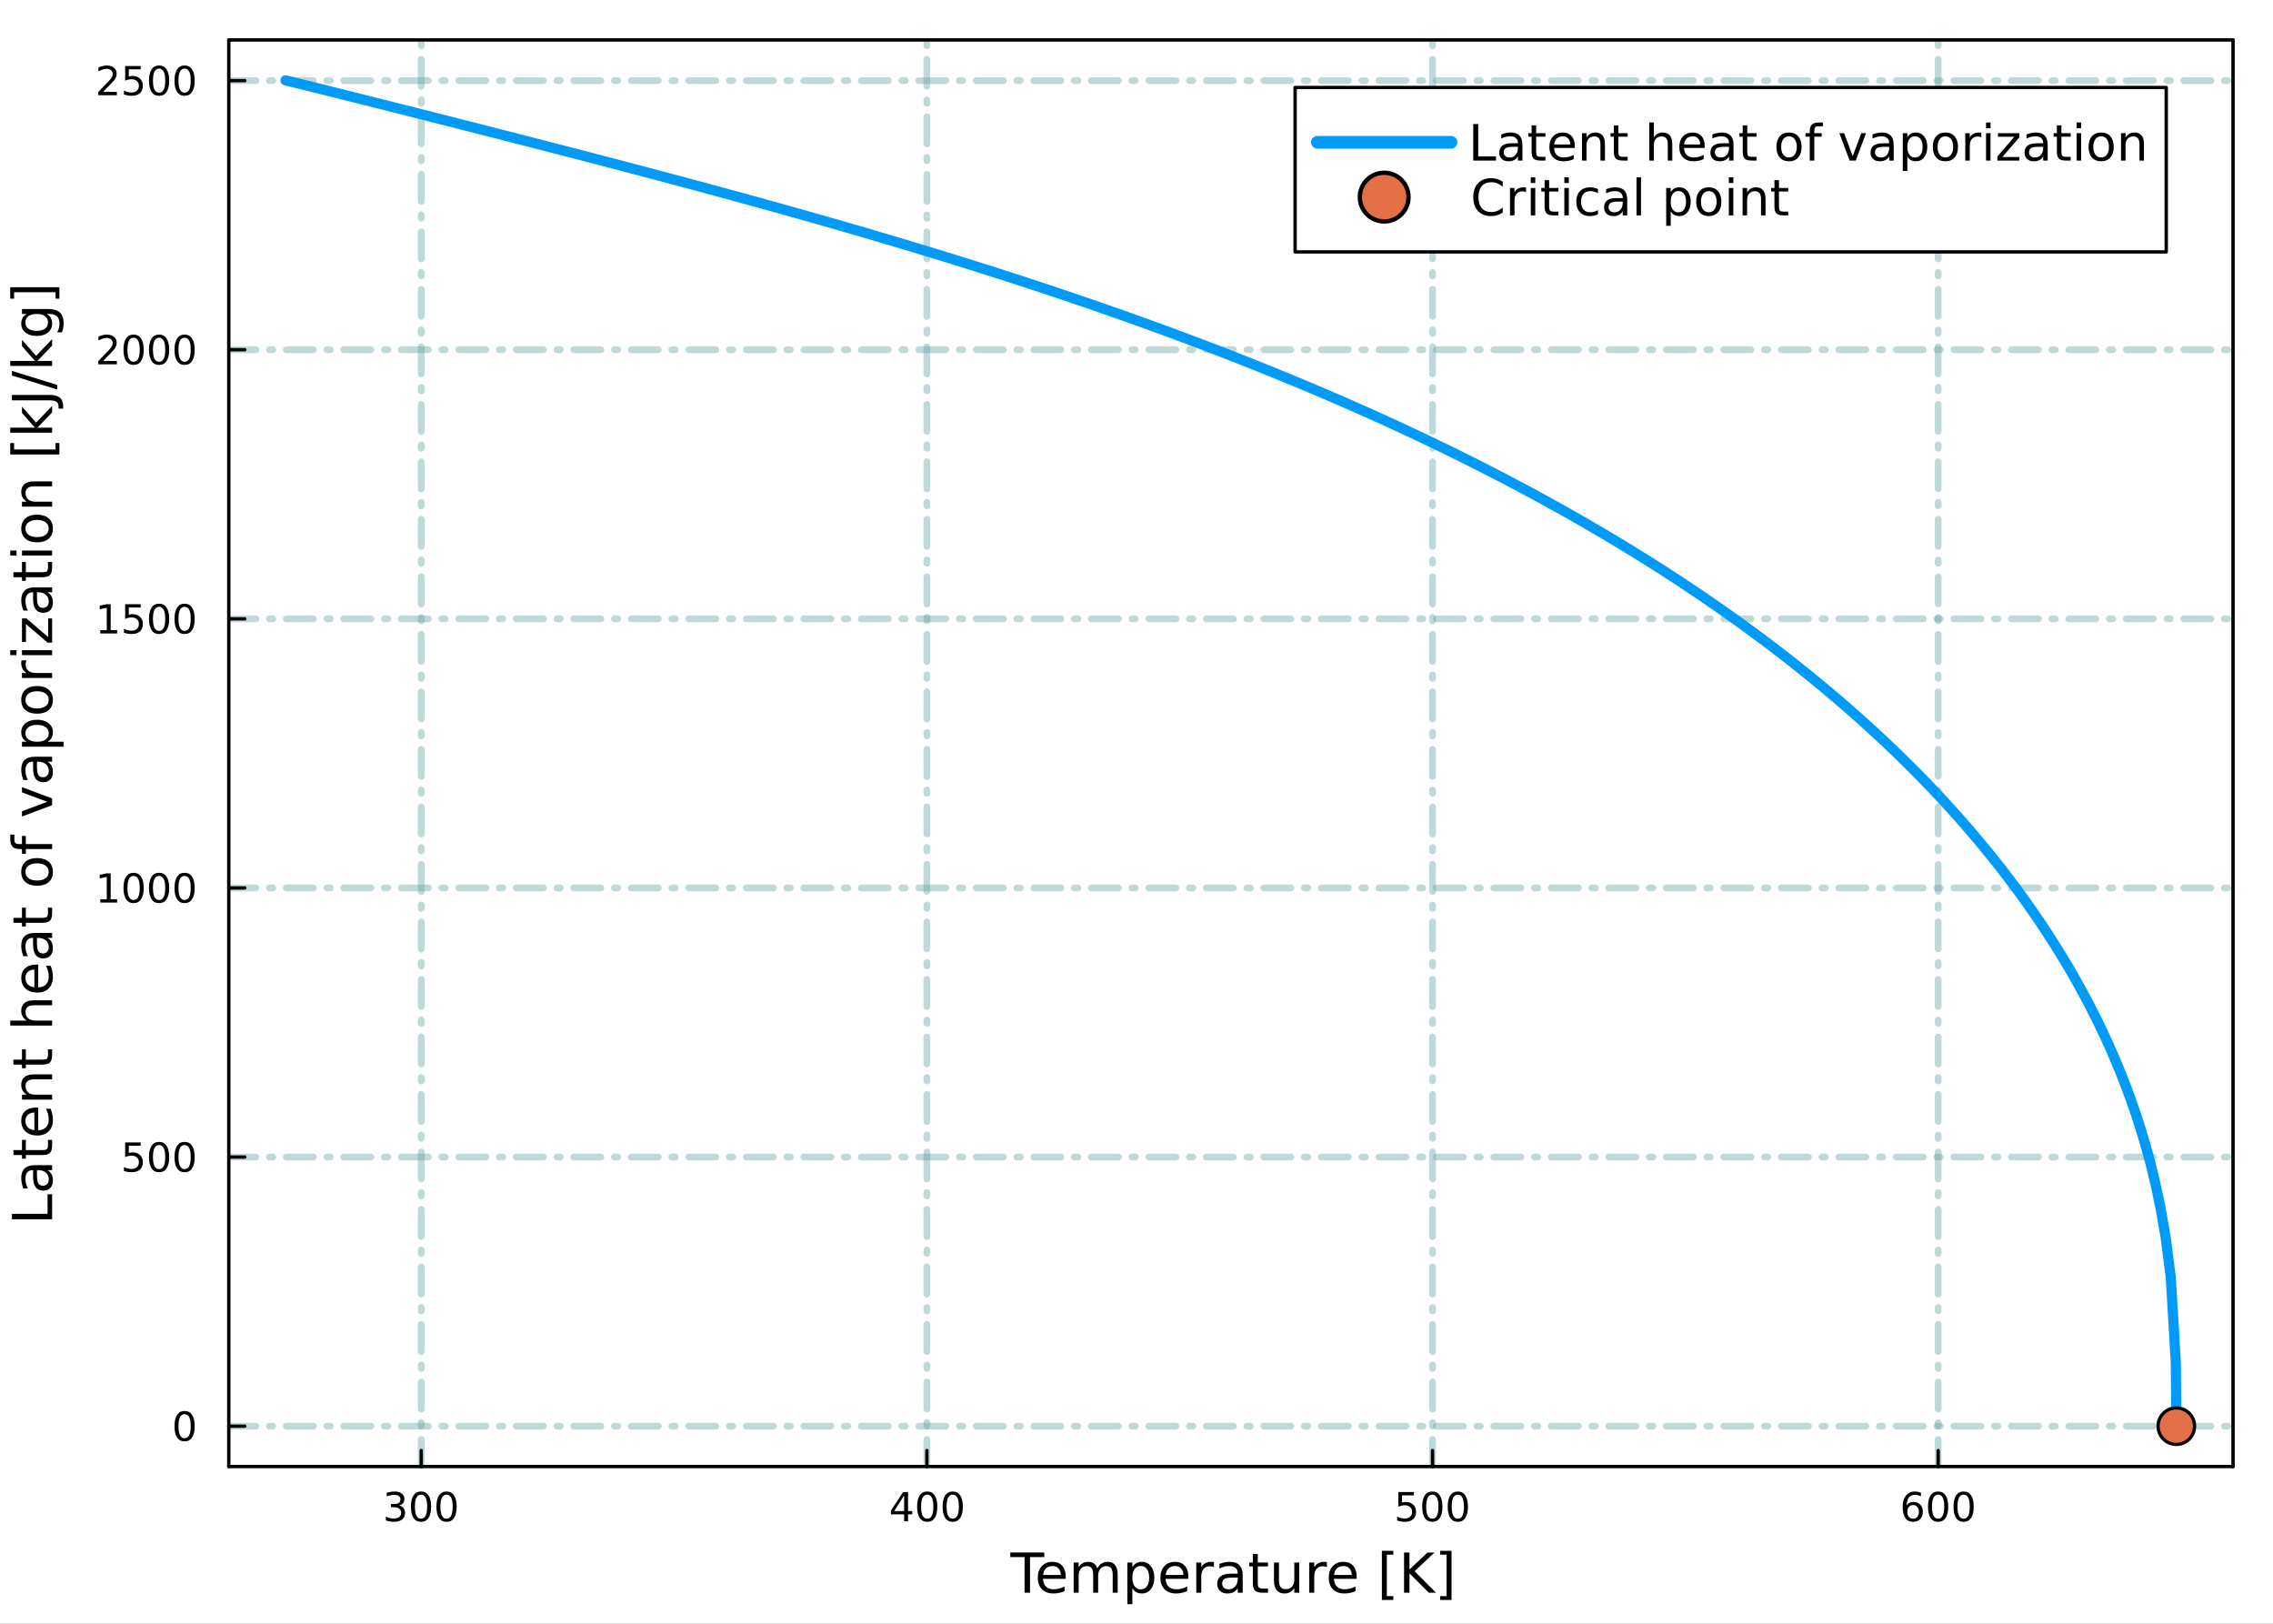 <?xml version="1.0" encoding="utf-8"?>
<svg xmlns="http://www.w3.org/2000/svg" xmlns:xlink="http://www.w3.org/1999/xlink" width="672" height="480" viewBox="0 0 2688 1920">
<rect x="0" y="0" width="2688" height="1920" fill="#333333" stroke="none"/>
<defs>
  <clipPath id="clip840">
    <rect x="0" y="0" width="2688" height="1920"/>
  </clipPath>
</defs>
<path clip-path="url(#clip840)" d="M0 1920 L2688 1920 L2688 0 L0 0  Z" fill="#ffffff" fill-rule="evenodd" fill-opacity="1"/>
<defs>
  <clipPath id="clip841">
    <rect x="537" y="0" width="1883" height="1883"/>
  </clipPath>
</defs>
<path clip-path="url(#clip840)" d="M270.562 1734.12 L2640.76 1734.12 L2640.76 47.244 L270.562 47.244  Z" fill="#ffffff" fill-rule="evenodd" fill-opacity="1"/>
<defs>
  <clipPath id="clip842">
    <rect x="270" y="47" width="2371" height="1688"/>
  </clipPath>
</defs>
<polyline clip-path="url(#clip842)" style="stroke:#5f9ea0; stroke-linecap:round; stroke-linejoin:round; stroke-width:8; stroke-opacity:0.4; fill:none" stroke-dasharray="32, 16, 4, 16" points="498.138,1734.12 498.138,47.244 "/>
<polyline clip-path="url(#clip842)" style="stroke:#5f9ea0; stroke-linecap:round; stroke-linejoin:round; stroke-width:8; stroke-opacity:0.4; fill:none" stroke-dasharray="32, 16, 4, 16" points="1096.11,1734.12 1096.11,47.244 "/>
<polyline clip-path="url(#clip842)" style="stroke:#5f9ea0; stroke-linecap:round; stroke-linejoin:round; stroke-width:8; stroke-opacity:0.4; fill:none" stroke-dasharray="32, 16, 4, 16" points="1694.08,1734.12 1694.08,47.244 "/>
<polyline clip-path="url(#clip842)" style="stroke:#5f9ea0; stroke-linecap:round; stroke-linejoin:round; stroke-width:8; stroke-opacity:0.4; fill:none" stroke-dasharray="32, 16, 4, 16" points="2292.05,1734.12 2292.05,47.244 "/>
<polyline clip-path="url(#clip840)" style="stroke:#000000; stroke-linecap:round; stroke-linejoin:round; stroke-width:4; stroke-opacity:1; fill:none" points="270.562,1734.12 2640.76,1734.12 "/>
<polyline clip-path="url(#clip840)" style="stroke:#000000; stroke-linecap:round; stroke-linejoin:round; stroke-width:4; stroke-opacity:1; fill:none" points="270.562,47.244 2640.76,47.244 "/>
<polyline clip-path="url(#clip840)" style="stroke:#000000; stroke-linecap:round; stroke-linejoin:round; stroke-width:4; stroke-opacity:1; fill:none" points="498.138,1734.12 498.138,1715.22 "/>
<polyline clip-path="url(#clip840)" style="stroke:#000000; stroke-linecap:round; stroke-linejoin:round; stroke-width:4; stroke-opacity:1; fill:none" points="1096.11,1734.12 1096.11,1715.22 "/>
<polyline clip-path="url(#clip840)" style="stroke:#000000; stroke-linecap:round; stroke-linejoin:round; stroke-width:4; stroke-opacity:1; fill:none" points="1694.08,1734.12 1694.08,1715.22 "/>
<polyline clip-path="url(#clip840)" style="stroke:#000000; stroke-linecap:round; stroke-linejoin:round; stroke-width:4; stroke-opacity:1; fill:none" points="2292.05,1734.12 2292.05,1715.22 "/>
<path clip-path="url(#clip840)" d="M471.9 1780.19 Q475.256 1780.9 477.131 1783.17 Q479.03 1785.44 479.03 1788.77 Q479.03 1793.89 475.511 1796.69 Q471.993 1799.49 465.511 1799.49 Q463.335 1799.49 461.02 1799.05 Q458.729 1798.64 456.275 1797.78 L456.275 1793.27 Q458.219 1794.4 460.534 1794.98 Q462.849 1795.56 465.372 1795.56 Q469.77 1795.56 472.062 1793.82 Q474.377 1792.08 474.377 1788.77 Q474.377 1785.72 472.224 1784.01 Q470.094 1782.27 466.275 1782.27 L462.247 1782.27 L462.247 1778.43 L466.46 1778.43 Q469.909 1778.43 471.738 1777.06 Q473.567 1775.67 473.567 1773.08 Q473.567 1770.42 471.668 1769.01 Q469.793 1767.57 466.275 1767.57 Q464.354 1767.57 462.155 1767.99 Q459.956 1768.4 457.317 1769.28 L457.317 1765.12 Q459.979 1764.38 462.294 1764.01 Q464.631 1763.64 466.692 1763.64 Q472.016 1763.64 475.118 1766.07 Q478.219 1768.47 478.219 1772.59 Q478.219 1775.46 476.576 1777.46 Q474.932 1779.42 471.9 1780.19 Z" fill="#000000" fill-rule="evenodd" fill-opacity="1" /><path clip-path="url(#clip840)" d="M497.895 1767.34 Q494.284 1767.34 492.455 1770.9 Q490.65 1774.45 490.65 1781.58 Q490.65 1788.68 492.455 1792.25 Q494.284 1795.79 497.895 1795.79 Q501.529 1795.79 503.335 1792.25 Q505.164 1788.68 505.164 1781.58 Q505.164 1774.45 503.335 1770.9 Q501.529 1767.34 497.895 1767.34 M497.895 1763.64 Q503.705 1763.64 506.761 1768.24 Q509.84 1772.83 509.84 1781.58 Q509.84 1790.3 506.761 1794.91 Q503.705 1799.49 497.895 1799.49 Q492.085 1799.49 489.006 1794.91 Q485.951 1790.3 485.951 1781.58 Q485.951 1772.83 489.006 1768.24 Q492.085 1763.64 497.895 1763.64 Z" fill="#000000" fill-rule="evenodd" fill-opacity="1" /><path clip-path="url(#clip840)" d="M528.057 1767.34 Q524.446 1767.34 522.617 1770.9 Q520.812 1774.45 520.812 1781.58 Q520.812 1788.68 522.617 1792.25 Q524.446 1795.79 528.057 1795.79 Q531.691 1795.79 533.497 1792.25 Q535.326 1788.68 535.326 1781.58 Q535.326 1774.45 533.497 1770.9 Q531.691 1767.34 528.057 1767.34 M528.057 1763.64 Q533.867 1763.64 536.923 1768.24 Q540.001 1772.83 540.001 1781.58 Q540.001 1790.3 536.923 1794.91 Q533.867 1799.49 528.057 1799.49 Q522.247 1799.49 519.168 1794.91 Q516.113 1790.3 516.113 1781.58 Q516.113 1772.83 519.168 1768.24 Q522.247 1763.64 528.057 1763.64 Z" fill="#000000" fill-rule="evenodd" fill-opacity="1" /><path clip-path="url(#clip840)" d="M1069.2 1768.34 L1057.4 1786.78 L1069.2 1786.78 L1069.2 1768.34 M1067.97 1764.26 L1073.85 1764.26 L1073.85 1786.78 L1078.78 1786.78 L1078.78 1790.67 L1073.85 1790.67 L1073.85 1798.82 L1069.2 1798.82 L1069.2 1790.67 L1053.6 1790.67 L1053.6 1786.16 L1067.97 1764.26 Z" fill="#000000" fill-rule="evenodd" fill-opacity="1" /><path clip-path="url(#clip840)" d="M1096.52 1767.34 Q1092.9 1767.34 1091.08 1770.9 Q1089.27 1774.45 1089.27 1781.58 Q1089.27 1788.68 1091.08 1792.25 Q1092.9 1795.79 1096.52 1795.79 Q1100.15 1795.79 1101.96 1792.25 Q1103.78 1788.68 1103.78 1781.58 Q1103.78 1774.45 1101.96 1770.9 Q1100.15 1767.34 1096.52 1767.34 M1096.52 1763.64 Q1102.33 1763.64 1105.38 1768.24 Q1108.46 1772.83 1108.46 1781.58 Q1108.46 1790.3 1105.38 1794.91 Q1102.33 1799.49 1096.52 1799.49 Q1090.71 1799.49 1087.63 1794.91 Q1084.57 1790.3 1084.57 1781.58 Q1084.57 1772.83 1087.63 1768.24 Q1090.71 1763.64 1096.52 1763.64 Z" fill="#000000" fill-rule="evenodd" fill-opacity="1" /><path clip-path="url(#clip840)" d="M1126.68 1767.34 Q1123.07 1767.34 1121.24 1770.9 Q1119.43 1774.45 1119.43 1781.58 Q1119.43 1788.68 1121.24 1792.25 Q1123.07 1795.79 1126.68 1795.79 Q1130.31 1795.79 1132.12 1792.25 Q1133.95 1788.68 1133.95 1781.58 Q1133.95 1774.45 1132.12 1770.9 Q1130.31 1767.34 1126.68 1767.34 M1126.68 1763.64 Q1132.49 1763.64 1135.54 1768.24 Q1138.62 1772.83 1138.62 1781.58 Q1138.62 1790.3 1135.54 1794.91 Q1132.49 1799.49 1126.68 1799.49 Q1120.87 1799.49 1117.79 1794.91 Q1114.73 1790.3 1114.73 1781.58 Q1114.73 1772.83 1117.79 1768.24 Q1120.87 1763.64 1126.68 1763.64 Z" fill="#000000" fill-rule="evenodd" fill-opacity="1" /><path clip-path="url(#clip840)" d="M1653.7 1764.26 L1672.06 1764.26 L1672.06 1768.2 L1657.98 1768.2 L1657.98 1776.67 Q1659 1776.32 1660.02 1776.16 Q1661.04 1775.97 1662.06 1775.97 Q1667.84 1775.97 1671.22 1779.15 Q1674.6 1782.32 1674.6 1787.73 Q1674.6 1793.31 1671.13 1796.41 Q1667.66 1799.49 1661.34 1799.49 Q1659.16 1799.49 1656.89 1799.12 Q1654.65 1798.75 1652.24 1798.01 L1652.24 1793.31 Q1654.33 1794.45 1656.55 1795 Q1658.77 1795.56 1661.25 1795.56 Q1665.25 1795.56 1667.59 1793.45 Q1669.93 1791.34 1669.93 1787.73 Q1669.93 1784.12 1667.59 1782.02 Q1665.25 1779.91 1661.25 1779.91 Q1659.37 1779.91 1657.5 1780.33 Q1655.64 1780.74 1653.7 1781.62 L1653.7 1764.26 Z" fill="#000000" fill-rule="evenodd" fill-opacity="1" /><path clip-path="url(#clip840)" d="M1693.82 1767.34 Q1690.2 1767.34 1688.38 1770.9 Q1686.57 1774.45 1686.57 1781.58 Q1686.57 1788.68 1688.38 1792.25 Q1690.2 1795.79 1693.82 1795.79 Q1697.45 1795.79 1699.26 1792.25 Q1701.08 1788.68 1701.08 1781.58 Q1701.08 1774.45 1699.26 1770.9 Q1697.45 1767.34 1693.82 1767.34 M1693.82 1763.64 Q1699.63 1763.64 1702.68 1768.24 Q1705.76 1772.83 1705.76 1781.58 Q1705.76 1790.3 1702.68 1794.91 Q1699.63 1799.49 1693.82 1799.49 Q1688.01 1799.49 1684.93 1794.91 Q1681.87 1790.3 1681.87 1781.58 Q1681.87 1772.83 1684.93 1768.24 Q1688.01 1763.64 1693.82 1763.64 Z" fill="#000000" fill-rule="evenodd" fill-opacity="1" /><path clip-path="url(#clip840)" d="M1723.98 1767.34 Q1720.37 1767.34 1718.54 1770.9 Q1716.73 1774.45 1716.73 1781.58 Q1716.73 1788.68 1718.54 1792.25 Q1720.37 1795.79 1723.98 1795.79 Q1727.61 1795.79 1729.42 1792.25 Q1731.25 1788.68 1731.25 1781.58 Q1731.25 1774.45 1729.42 1770.9 Q1727.61 1767.34 1723.98 1767.34 M1723.98 1763.64 Q1729.79 1763.64 1732.84 1768.24 Q1735.92 1772.83 1735.92 1781.58 Q1735.92 1790.3 1732.84 1794.91 Q1729.79 1799.49 1723.98 1799.49 Q1718.17 1799.49 1715.09 1794.91 Q1712.03 1790.3 1712.03 1781.58 Q1712.03 1772.83 1715.09 1768.24 Q1718.17 1763.64 1723.98 1763.64 Z" fill="#000000" fill-rule="evenodd" fill-opacity="1" /><path clip-path="url(#clip840)" d="M2262.38 1779.68 Q2259.23 1779.68 2257.38 1781.83 Q2255.55 1783.98 2255.55 1787.73 Q2255.55 1791.46 2257.38 1793.64 Q2259.23 1795.79 2262.38 1795.79 Q2265.53 1795.79 2267.36 1793.64 Q2269.21 1791.46 2269.21 1787.73 Q2269.21 1783.98 2267.36 1781.83 Q2265.53 1779.68 2262.38 1779.68 M2271.66 1765.02 L2271.66 1769.28 Q2269.9 1768.45 2268.1 1768.01 Q2266.31 1767.57 2264.55 1767.57 Q2259.92 1767.57 2257.47 1770.7 Q2255.04 1773.82 2254.69 1780.14 Q2256.06 1778.13 2258.12 1777.06 Q2260.18 1775.97 2262.66 1775.97 Q2267.86 1775.97 2270.87 1779.15 Q2273.91 1782.29 2273.91 1787.73 Q2273.91 1793.06 2270.76 1796.27 Q2267.61 1799.49 2262.38 1799.49 Q2256.38 1799.49 2253.21 1794.91 Q2250.04 1790.3 2250.04 1781.58 Q2250.04 1773.38 2253.93 1768.52 Q2257.82 1763.64 2264.37 1763.64 Q2266.13 1763.64 2267.91 1763.98 Q2269.72 1764.33 2271.66 1765.02 Z" fill="#000000" fill-rule="evenodd" fill-opacity="1" /><path clip-path="url(#clip840)" d="M2291.96 1767.34 Q2288.35 1767.34 2286.52 1770.9 Q2284.72 1774.45 2284.72 1781.58 Q2284.72 1788.68 2286.52 1792.25 Q2288.35 1795.79 2291.96 1795.79 Q2295.6 1795.79 2297.4 1792.25 Q2299.23 1788.68 2299.23 1781.58 Q2299.23 1774.45 2297.4 1770.9 Q2295.6 1767.34 2291.96 1767.34 M2291.96 1763.64 Q2297.77 1763.64 2300.83 1768.24 Q2303.91 1772.83 2303.91 1781.58 Q2303.91 1790.3 2300.83 1794.91 Q2297.77 1799.49 2291.96 1799.49 Q2286.15 1799.49 2283.07 1794.91 Q2280.02 1790.3 2280.02 1781.58 Q2280.02 1772.83 2283.07 1768.24 Q2286.15 1763.64 2291.96 1763.64 Z" fill="#000000" fill-rule="evenodd" fill-opacity="1" /><path clip-path="url(#clip840)" d="M2322.12 1767.34 Q2318.51 1767.34 2316.68 1770.9 Q2314.88 1774.45 2314.88 1781.58 Q2314.88 1788.68 2316.68 1792.25 Q2318.51 1795.79 2322.12 1795.79 Q2325.76 1795.79 2327.56 1792.25 Q2329.39 1788.68 2329.39 1781.58 Q2329.39 1774.45 2327.56 1770.9 Q2325.76 1767.34 2322.12 1767.34 M2322.12 1763.64 Q2327.93 1763.64 2330.99 1768.24 Q2334.07 1772.83 2334.07 1781.58 Q2334.07 1790.3 2330.99 1794.91 Q2327.93 1799.49 2322.12 1799.49 Q2316.31 1799.49 2313.23 1794.91 Q2310.18 1790.3 2310.18 1781.58 Q2310.18 1772.83 2313.23 1768.24 Q2316.31 1763.64 2322.12 1763.64 Z" fill="#000000" fill-rule="evenodd" fill-opacity="1" /><path clip-path="url(#clip840)" d="M1194.74 1835.78 L1234.94 1835.78 L1234.94 1841.19 L1218.07 1841.19 L1218.07 1883.3 L1211.61 1883.3 L1211.61 1841.19 L1194.74 1841.19 L1194.74 1835.78 Z" fill="#000000" fill-rule="evenodd" fill-opacity="1" /><path clip-path="url(#clip840)" d="M1260.31 1864.01 L1260.31 1866.88 L1233.38 1866.88 Q1233.77 1872.92 1237.01 1876.11 Q1240.29 1879.26 1246.12 1879.26 Q1249.49 1879.26 1252.64 1878.43 Q1255.82 1877.6 1258.94 1875.95 L1258.94 1881.49 Q1255.79 1882.82 1252.48 1883.52 Q1249.17 1884.22 1245.77 1884.22 Q1237.24 1884.22 1232.24 1879.26 Q1227.27 1874.29 1227.27 1865.83 Q1227.27 1857.07 1231.98 1851.95 Q1236.73 1846.79 1244.75 1846.79 Q1251.94 1846.79 1256.11 1851.44 Q1260.31 1856.06 1260.31 1864.01 M1254.45 1862.29 Q1254.39 1857.49 1251.75 1854.62 Q1249.14 1851.76 1244.81 1851.76 Q1239.91 1851.76 1236.95 1854.53 Q1234.02 1857.3 1233.58 1862.33 L1254.45 1862.29 Z" fill="#000000" fill-rule="evenodd" fill-opacity="1" /><path clip-path="url(#clip840)" d="M1297.68 1854.5 Q1299.87 1850.55 1302.93 1848.67 Q1305.99 1846.79 1310.12 1846.79 Q1315.69 1846.79 1318.72 1850.71 Q1321.74 1854.59 1321.74 1861.78 L1321.74 1883.3 L1315.85 1883.3 L1315.85 1861.98 Q1315.85 1856.85 1314.04 1854.37 Q1312.22 1851.89 1308.5 1851.89 Q1303.95 1851.89 1301.31 1854.91 Q1298.66 1857.93 1298.66 1863.15 L1298.66 1883.3 L1292.78 1883.3 L1292.78 1861.98 Q1292.78 1856.82 1290.96 1854.37 Q1289.15 1851.89 1285.36 1851.89 Q1280.87 1851.89 1278.23 1854.94 Q1275.59 1857.97 1275.59 1863.15 L1275.59 1883.3 L1269.7 1883.3 L1269.7 1847.65 L1275.59 1847.65 L1275.59 1853.19 Q1277.59 1849.91 1280.39 1848.35 Q1283.2 1846.79 1287.05 1846.79 Q1290.93 1846.79 1293.64 1848.77 Q1296.37 1850.74 1297.68 1854.5 Z" fill="#000000" fill-rule="evenodd" fill-opacity="1" /><path clip-path="url(#clip840)" d="M1339.09 1877.95 L1339.09 1896.86 L1333.2 1896.86 L1333.2 1847.65 L1339.09 1847.65 L1339.09 1853.06 Q1340.93 1849.88 1343.73 1848.35 Q1346.57 1846.79 1350.48 1846.79 Q1356.97 1846.79 1361.02 1851.95 Q1365.09 1857.11 1365.09 1865.51 Q1365.09 1873.91 1361.02 1879.07 Q1356.97 1884.22 1350.48 1884.22 Q1346.57 1884.22 1343.73 1882.7 Q1340.93 1881.14 1339.09 1877.95 M1359.01 1865.51 Q1359.01 1859.05 1356.34 1855.39 Q1353.7 1851.7 1349.05 1851.7 Q1344.4 1851.7 1341.73 1855.39 Q1339.09 1859.05 1339.09 1865.51 Q1339.09 1871.97 1341.73 1875.66 Q1344.4 1879.32 1349.05 1879.32 Q1353.7 1879.32 1356.34 1875.66 Q1359.01 1871.97 1359.01 1865.51 Z" fill="#000000" fill-rule="evenodd" fill-opacity="1" /><path clip-path="url(#clip840)" d="M1405.29 1864.01 L1405.29 1866.88 L1378.36 1866.88 Q1378.75 1872.92 1381.99 1876.11 Q1385.27 1879.26 1391.09 1879.26 Q1394.47 1879.26 1397.62 1878.43 Q1400.8 1877.6 1403.92 1875.95 L1403.92 1881.49 Q1400.77 1882.82 1397.46 1883.52 Q1394.15 1884.22 1390.74 1884.22 Q1382.21 1884.22 1377.22 1879.26 Q1372.25 1874.29 1372.25 1865.83 Q1372.25 1857.07 1376.96 1851.95 Q1381.71 1846.79 1389.73 1846.79 Q1396.92 1846.79 1401.09 1851.44 Q1405.29 1856.06 1405.29 1864.01 M1399.43 1862.29 Q1399.37 1857.49 1396.73 1854.62 Q1394.12 1851.76 1389.79 1851.76 Q1384.89 1851.76 1381.93 1854.53 Q1379 1857.3 1378.55 1862.33 L1399.43 1862.29 Z" fill="#000000" fill-rule="evenodd" fill-opacity="1" /><path clip-path="url(#clip840)" d="M1435.56 1853.13 Q1434.57 1852.55 1433.39 1852.3 Q1432.25 1852.01 1430.85 1852.01 Q1425.88 1852.01 1423.21 1855.26 Q1420.57 1858.47 1420.57 1864.52 L1420.57 1883.3 L1414.68 1883.3 L1414.68 1847.65 L1420.57 1847.65 L1420.57 1853.19 Q1422.41 1849.94 1425.37 1848.39 Q1428.33 1846.79 1432.57 1846.79 Q1433.17 1846.79 1433.9 1846.89 Q1434.64 1846.95 1435.53 1847.11 L1435.56 1853.13 Z" fill="#000000" fill-rule="evenodd" fill-opacity="1" /><path clip-path="url(#clip840)" d="M1457.9 1865.38 Q1450.8 1865.38 1448.07 1867 Q1445.33 1868.63 1445.33 1872.54 Q1445.33 1875.66 1447.37 1877.51 Q1449.44 1879.32 1452.97 1879.32 Q1457.84 1879.32 1460.77 1875.88 Q1463.73 1872.42 1463.73 1866.69 L1463.73 1865.38 L1457.9 1865.38 M1469.58 1862.96 L1469.58 1883.3 L1463.73 1883.3 L1463.73 1877.89 Q1461.72 1881.14 1458.73 1882.7 Q1455.74 1884.22 1451.41 1884.22 Q1445.94 1884.22 1442.69 1881.17 Q1439.47 1878.08 1439.47 1872.92 Q1439.47 1866.91 1443.48 1863.85 Q1447.53 1860.8 1455.52 1860.8 L1463.73 1860.8 L1463.73 1860.23 Q1463.73 1856.18 1461.05 1853.99 Q1458.41 1851.76 1453.61 1851.76 Q1450.55 1851.76 1447.65 1852.49 Q1444.76 1853.22 1442.08 1854.69 L1442.08 1849.28 Q1445.3 1848.03 1448.32 1847.43 Q1451.35 1846.79 1454.21 1846.79 Q1461.94 1846.79 1465.76 1850.8 Q1469.58 1854.81 1469.58 1862.96 Z" fill="#000000" fill-rule="evenodd" fill-opacity="1" /><path clip-path="url(#clip840)" d="M1487.44 1837.53 L1487.44 1847.65 L1499.5 1847.65 L1499.5 1852.2 L1487.44 1852.2 L1487.44 1871.56 Q1487.44 1875.92 1488.62 1877.16 Q1489.83 1878.4 1493.49 1878.4 L1499.5 1878.4 L1499.5 1883.3 L1493.49 1883.3 Q1486.71 1883.3 1484.13 1880.79 Q1481.55 1878.24 1481.55 1871.56 L1481.55 1852.2 L1477.25 1852.2 L1477.25 1847.65 L1481.55 1847.65 L1481.55 1837.53 L1487.44 1837.53 Z" fill="#000000" fill-rule="evenodd" fill-opacity="1" /><path clip-path="url(#clip840)" d="M1506.6 1869.23 L1506.6 1847.65 L1512.46 1847.65 L1512.46 1869.01 Q1512.46 1874.07 1514.43 1876.62 Q1516.4 1879.13 1520.35 1879.13 Q1525.09 1879.13 1527.83 1876.11 Q1530.6 1873.08 1530.6 1867.86 L1530.6 1847.65 L1536.46 1847.65 L1536.46 1883.3 L1530.6 1883.3 L1530.6 1877.83 Q1528.47 1881.07 1525.63 1882.66 Q1522.83 1884.22 1519.11 1884.22 Q1512.97 1884.22 1509.78 1880.4 Q1506.6 1876.59 1506.6 1869.23 M1521.34 1846.79 L1521.34 1846.79 Z" fill="#000000" fill-rule="evenodd" fill-opacity="1" /><path clip-path="url(#clip840)" d="M1569.18 1853.13 Q1568.19 1852.55 1567.01 1852.3 Q1565.87 1852.01 1564.46 1852.01 Q1559.5 1852.01 1556.83 1855.26 Q1554.18 1858.47 1554.18 1864.52 L1554.18 1883.3 L1548.3 1883.3 L1548.3 1847.65 L1554.18 1847.65 L1554.18 1853.19 Q1556.03 1849.94 1558.99 1848.39 Q1561.95 1846.79 1566.18 1846.79 Q1566.79 1846.79 1567.52 1846.89 Q1568.25 1846.95 1569.14 1847.11 L1569.18 1853.13 Z" fill="#000000" fill-rule="evenodd" fill-opacity="1" /><path clip-path="url(#clip840)" d="M1604.38 1864.01 L1604.38 1866.88 L1577.45 1866.88 Q1577.83 1872.92 1581.08 1876.11 Q1584.36 1879.26 1590.18 1879.26 Q1593.56 1879.26 1596.71 1878.43 Q1599.89 1877.6 1603.01 1875.95 L1603.01 1881.49 Q1599.86 1882.82 1596.55 1883.52 Q1593.24 1884.22 1589.83 1884.22 Q1581.3 1884.22 1576.3 1879.26 Q1571.34 1874.29 1571.34 1865.83 Q1571.34 1857.07 1576.05 1851.95 Q1580.79 1846.79 1588.81 1846.79 Q1596.01 1846.79 1600.18 1851.44 Q1604.38 1856.06 1604.38 1864.01 M1598.52 1862.29 Q1598.46 1857.49 1595.82 1854.62 Q1593.21 1851.76 1588.88 1851.76 Q1583.98 1851.76 1581.02 1854.53 Q1578.09 1857.3 1577.64 1862.33 L1598.52 1862.29 Z" fill="#000000" fill-rule="evenodd" fill-opacity="1" /><path clip-path="url(#clip840)" d="M1634.17 1833.78 L1647.66 1833.78 L1647.66 1838.33 L1640.03 1838.33 L1640.03 1887.34 L1647.66 1887.34 L1647.66 1891.89 L1634.17 1891.89 L1634.17 1833.78 Z" fill="#000000" fill-rule="evenodd" fill-opacity="1" /><path clip-path="url(#clip840)" d="M1660.4 1835.78 L1666.83 1835.78 L1666.83 1855.86 L1688.15 1835.78 L1696.43 1835.78 L1672.84 1857.93 L1698.11 1883.3 L1689.65 1883.3 L1666.83 1860.42 L1666.83 1883.3 L1660.4 1883.3 L1660.4 1835.78 Z" fill="#000000" fill-rule="evenodd" fill-opacity="1" /><path clip-path="url(#clip840)" d="M1716.57 1833.78 L1716.57 1891.89 L1703.08 1891.89 L1703.08 1887.34 L1710.68 1887.34 L1710.68 1838.33 L1703.08 1838.33 L1703.08 1833.78 L1716.57 1833.78 Z" fill="#000000" fill-rule="evenodd" fill-opacity="1" /><polyline clip-path="url(#clip842)" style="stroke:#5f9ea0; stroke-linecap:round; stroke-linejoin:round; stroke-width:8; stroke-opacity:0.4; fill:none" stroke-dasharray="32, 16, 4, 16" points="270.562,1686.38 2640.76,1686.38 "/>
<polyline clip-path="url(#clip842)" style="stroke:#5f9ea0; stroke-linecap:round; stroke-linejoin:round; stroke-width:8; stroke-opacity:0.4; fill:none" stroke-dasharray="32, 16, 4, 16" points="270.562,1368.17 2640.76,1368.17 "/>
<polyline clip-path="url(#clip842)" style="stroke:#5f9ea0; stroke-linecap:round; stroke-linejoin:round; stroke-width:8; stroke-opacity:0.4; fill:none" stroke-dasharray="32, 16, 4, 16" points="270.562,1049.96 2640.76,1049.96 "/>
<polyline clip-path="url(#clip842)" style="stroke:#5f9ea0; stroke-linecap:round; stroke-linejoin:round; stroke-width:8; stroke-opacity:0.4; fill:none" stroke-dasharray="32, 16, 4, 16" points="270.562,731.747 2640.76,731.747 "/>
<polyline clip-path="url(#clip842)" style="stroke:#5f9ea0; stroke-linecap:round; stroke-linejoin:round; stroke-width:8; stroke-opacity:0.4; fill:none" stroke-dasharray="32, 16, 4, 16" points="270.562,413.538 2640.76,413.538 "/>
<polyline clip-path="url(#clip842)" style="stroke:#5f9ea0; stroke-linecap:round; stroke-linejoin:round; stroke-width:8; stroke-opacity:0.4; fill:none" stroke-dasharray="32, 16, 4, 16" points="270.562,95.328 2640.76,95.328 "/>
<polyline clip-path="url(#clip840)" style="stroke:#000000; stroke-linecap:round; stroke-linejoin:round; stroke-width:4; stroke-opacity:1; fill:none" points="270.562,1734.12 270.562,47.244 "/>
<polyline clip-path="url(#clip840)" style="stroke:#000000; stroke-linecap:round; stroke-linejoin:round; stroke-width:4; stroke-opacity:1; fill:none" points="2640.76,1734.12 2640.76,47.244 "/>
<polyline clip-path="url(#clip840)" style="stroke:#000000; stroke-linecap:round; stroke-linejoin:round; stroke-width:4; stroke-opacity:1; fill:none" points="270.562,1686.38 289.459,1686.38 "/>
<polyline clip-path="url(#clip840)" style="stroke:#000000; stroke-linecap:round; stroke-linejoin:round; stroke-width:4; stroke-opacity:1; fill:none" points="270.562,1368.17 289.459,1368.17 "/>
<polyline clip-path="url(#clip840)" style="stroke:#000000; stroke-linecap:round; stroke-linejoin:round; stroke-width:4; stroke-opacity:1; fill:none" points="270.562,1049.96 289.459,1049.96 "/>
<polyline clip-path="url(#clip840)" style="stroke:#000000; stroke-linecap:round; stroke-linejoin:round; stroke-width:4; stroke-opacity:1; fill:none" points="270.562,731.747 289.459,731.747 "/>
<polyline clip-path="url(#clip840)" style="stroke:#000000; stroke-linecap:round; stroke-linejoin:round; stroke-width:4; stroke-opacity:1; fill:none" points="270.562,413.538 289.459,413.538 "/>
<polyline clip-path="url(#clip840)" style="stroke:#000000; stroke-linecap:round; stroke-linejoin:round; stroke-width:4; stroke-opacity:1; fill:none" points="270.562,95.328 289.459,95.328 "/>
<path clip-path="url(#clip840)" d="M218.297 1672.17 Q214.686 1672.17 212.857 1675.74 Q211.052 1679.28 211.052 1686.41 Q211.052 1693.52 212.857 1697.08 Q214.686 1700.62 218.297 1700.62 Q221.931 1700.62 223.737 1697.08 Q225.566 1693.52 225.566 1686.41 Q225.566 1679.28 223.737 1675.74 Q221.931 1672.17 218.297 1672.17 M218.297 1668.47 Q224.107 1668.47 227.163 1673.08 Q230.242 1677.66 230.242 1686.41 Q230.242 1695.14 227.163 1699.74 Q224.107 1704.33 218.297 1704.33 Q212.487 1704.33 209.408 1699.74 Q206.353 1695.14 206.353 1686.41 Q206.353 1677.66 209.408 1673.08 Q212.487 1668.47 218.297 1668.47 Z" fill="#000000" fill-rule="evenodd" fill-opacity="1" /><path clip-path="url(#clip840)" d="M148.02 1350.89 L166.376 1350.89 L166.376 1354.82 L152.302 1354.82 L152.302 1363.29 Q153.321 1362.95 154.339 1362.78 Q155.358 1362.6 156.376 1362.6 Q162.163 1362.6 165.543 1365.77 Q168.922 1368.94 168.922 1374.36 Q168.922 1379.94 165.45 1383.04 Q161.978 1386.12 155.659 1386.12 Q153.483 1386.12 151.214 1385.75 Q148.969 1385.38 146.562 1384.64 L146.562 1379.94 Q148.645 1381.07 150.867 1381.63 Q153.089 1382.18 155.566 1382.18 Q159.571 1382.18 161.909 1380.08 Q164.247 1377.97 164.247 1374.36 Q164.247 1370.75 161.909 1368.64 Q159.571 1366.53 155.566 1366.53 Q153.691 1366.53 151.816 1366.95 Q149.964 1367.37 148.02 1368.25 L148.02 1350.89 Z" fill="#000000" fill-rule="evenodd" fill-opacity="1" /><path clip-path="url(#clip840)" d="M188.135 1353.96 Q184.524 1353.96 182.696 1357.53 Q180.89 1361.07 180.89 1368.2 Q180.89 1375.31 182.696 1378.87 Q184.524 1382.41 188.135 1382.41 Q191.77 1382.41 193.575 1378.87 Q195.404 1375.31 195.404 1368.2 Q195.404 1361.07 193.575 1357.53 Q191.77 1353.96 188.135 1353.96 M188.135 1350.26 Q193.946 1350.26 197.001 1354.87 Q200.08 1359.45 200.08 1368.2 Q200.08 1376.93 197.001 1381.53 Q193.946 1386.12 188.135 1386.12 Q182.325 1386.12 179.247 1381.53 Q176.191 1376.93 176.191 1368.2 Q176.191 1359.45 179.247 1354.87 Q182.325 1350.26 188.135 1350.26 Z" fill="#000000" fill-rule="evenodd" fill-opacity="1" /><path clip-path="url(#clip840)" d="M218.297 1353.96 Q214.686 1353.96 212.857 1357.53 Q211.052 1361.07 211.052 1368.2 Q211.052 1375.31 212.857 1378.87 Q214.686 1382.41 218.297 1382.41 Q221.931 1382.41 223.737 1378.87 Q225.566 1375.31 225.566 1368.2 Q225.566 1361.07 223.737 1357.53 Q221.931 1353.96 218.297 1353.96 M218.297 1350.26 Q224.107 1350.26 227.163 1354.87 Q230.242 1359.45 230.242 1368.2 Q230.242 1376.93 227.163 1381.53 Q224.107 1386.12 218.297 1386.12 Q212.487 1386.12 209.408 1381.53 Q206.353 1376.93 206.353 1368.2 Q206.353 1359.45 209.408 1354.87 Q212.487 1350.26 218.297 1350.26 Z" fill="#000000" fill-rule="evenodd" fill-opacity="1" /><path clip-path="url(#clip840)" d="M118.622 1063.3 L126.261 1063.3 L126.261 1036.94 L117.951 1038.6 L117.951 1034.34 L126.214 1032.68 L130.89 1032.68 L130.89 1063.3 L138.529 1063.3 L138.529 1067.24 L118.622 1067.24 L118.622 1063.3 Z" fill="#000000" fill-rule="evenodd" fill-opacity="1" /><path clip-path="url(#clip840)" d="M157.973 1035.76 Q154.362 1035.76 152.534 1039.32 Q150.728 1042.86 150.728 1049.99 Q150.728 1057.1 152.534 1060.66 Q154.362 1064.2 157.973 1064.2 Q161.608 1064.2 163.413 1060.66 Q165.242 1057.1 165.242 1049.99 Q165.242 1042.86 163.413 1039.32 Q161.608 1035.76 157.973 1035.76 M157.973 1032.05 Q163.784 1032.05 166.839 1036.66 Q169.918 1041.24 169.918 1049.99 Q169.918 1058.72 166.839 1063.32 Q163.784 1067.91 157.973 1067.91 Q152.163 1067.91 149.085 1063.32 Q146.029 1058.72 146.029 1049.99 Q146.029 1041.24 149.085 1036.66 Q152.163 1032.05 157.973 1032.05 Z" fill="#000000" fill-rule="evenodd" fill-opacity="1" /><path clip-path="url(#clip840)" d="M188.135 1035.76 Q184.524 1035.76 182.696 1039.32 Q180.89 1042.86 180.89 1049.99 Q180.89 1057.1 182.696 1060.66 Q184.524 1064.2 188.135 1064.2 Q191.77 1064.2 193.575 1060.66 Q195.404 1057.1 195.404 1049.99 Q195.404 1042.86 193.575 1039.32 Q191.77 1035.76 188.135 1035.76 M188.135 1032.05 Q193.946 1032.05 197.001 1036.66 Q200.08 1041.24 200.08 1049.99 Q200.08 1058.72 197.001 1063.32 Q193.946 1067.91 188.135 1067.91 Q182.325 1067.91 179.247 1063.32 Q176.191 1058.72 176.191 1049.99 Q176.191 1041.24 179.247 1036.66 Q182.325 1032.05 188.135 1032.05 Z" fill="#000000" fill-rule="evenodd" fill-opacity="1" /><path clip-path="url(#clip840)" d="M218.297 1035.76 Q214.686 1035.76 212.857 1039.32 Q211.052 1042.86 211.052 1049.99 Q211.052 1057.1 212.857 1060.66 Q214.686 1064.2 218.297 1064.2 Q221.931 1064.2 223.737 1060.66 Q225.566 1057.1 225.566 1049.99 Q225.566 1042.86 223.737 1039.32 Q221.931 1035.76 218.297 1035.76 M218.297 1032.05 Q224.107 1032.05 227.163 1036.66 Q230.242 1041.24 230.242 1049.99 Q230.242 1058.72 227.163 1063.32 Q224.107 1067.91 218.297 1067.91 Q212.487 1067.91 209.408 1063.32 Q206.353 1058.72 206.353 1049.99 Q206.353 1041.24 209.408 1036.66 Q212.487 1032.05 218.297 1032.05 Z" fill="#000000" fill-rule="evenodd" fill-opacity="1" /><path clip-path="url(#clip840)" d="M118.622 745.092 L126.261 745.092 L126.261 718.726 L117.951 720.393 L117.951 716.134 L126.214 714.467 L130.89 714.467 L130.89 745.092 L138.529 745.092 L138.529 749.027 L118.622 749.027 L118.622 745.092 Z" fill="#000000" fill-rule="evenodd" fill-opacity="1" /><path clip-path="url(#clip840)" d="M148.02 714.467 L166.376 714.467 L166.376 718.402 L152.302 718.402 L152.302 726.874 Q153.321 726.527 154.339 726.365 Q155.358 726.18 156.376 726.18 Q162.163 726.18 165.543 729.351 Q168.922 732.522 168.922 737.939 Q168.922 743.518 165.45 746.62 Q161.978 749.698 155.659 749.698 Q153.483 749.698 151.214 749.328 Q148.969 748.958 146.562 748.217 L146.562 743.518 Q148.645 744.652 150.867 745.208 Q153.089 745.763 155.566 745.763 Q159.571 745.763 161.909 743.657 Q164.247 741.55 164.247 737.939 Q164.247 734.328 161.909 732.222 Q159.571 730.115 155.566 730.115 Q153.691 730.115 151.816 730.532 Q149.964 730.948 148.02 731.828 L148.02 714.467 Z" fill="#000000" fill-rule="evenodd" fill-opacity="1" /><path clip-path="url(#clip840)" d="M188.135 717.546 Q184.524 717.546 182.696 721.111 Q180.89 724.652 180.89 731.782 Q180.89 738.888 182.696 742.453 Q184.524 745.995 188.135 745.995 Q191.77 745.995 193.575 742.453 Q195.404 738.888 195.404 731.782 Q195.404 724.652 193.575 721.111 Q191.77 717.546 188.135 717.546 M188.135 713.842 Q193.946 713.842 197.001 718.448 Q200.08 723.032 200.08 731.782 Q200.08 740.509 197.001 745.115 Q193.946 749.698 188.135 749.698 Q182.325 749.698 179.247 745.115 Q176.191 740.509 176.191 731.782 Q176.191 723.032 179.247 718.448 Q182.325 713.842 188.135 713.842 Z" fill="#000000" fill-rule="evenodd" fill-opacity="1" /><path clip-path="url(#clip840)" d="M218.297 717.546 Q214.686 717.546 212.857 721.111 Q211.052 724.652 211.052 731.782 Q211.052 738.888 212.857 742.453 Q214.686 745.995 218.297 745.995 Q221.931 745.995 223.737 742.453 Q225.566 738.888 225.566 731.782 Q225.566 724.652 223.737 721.111 Q221.931 717.546 218.297 717.546 M218.297 713.842 Q224.107 713.842 227.163 718.448 Q230.242 723.032 230.242 731.782 Q230.242 740.509 227.163 745.115 Q224.107 749.698 218.297 749.698 Q212.487 749.698 209.408 745.115 Q206.353 740.509 206.353 731.782 Q206.353 723.032 209.408 718.448 Q212.487 713.842 218.297 713.842 Z" fill="#000000" fill-rule="evenodd" fill-opacity="1" /><path clip-path="url(#clip840)" d="M121.839 426.882 L138.159 426.882 L138.159 430.818 L116.214 430.818 L116.214 426.882 Q118.876 424.128 123.46 419.498 Q128.066 414.845 129.247 413.503 Q131.492 410.98 132.372 409.244 Q133.275 407.484 133.275 405.795 Q133.275 403.04 131.33 401.304 Q129.409 399.568 126.307 399.568 Q124.108 399.568 121.654 400.332 Q119.224 401.096 116.446 402.646 L116.446 397.924 Q119.27 396.79 121.724 396.211 Q124.177 395.633 126.214 395.633 Q131.585 395.633 134.779 398.318 Q137.974 401.003 137.974 405.494 Q137.974 407.623 137.163 409.545 Q136.376 411.443 134.27 414.035 Q133.691 414.707 130.589 417.924 Q127.488 421.119 121.839 426.882 Z" fill="#000000" fill-rule="evenodd" fill-opacity="1" /><path clip-path="url(#clip840)" d="M157.973 399.336 Q154.362 399.336 152.534 402.901 Q150.728 406.443 150.728 413.572 Q150.728 420.679 152.534 424.244 Q154.362 427.785 157.973 427.785 Q161.608 427.785 163.413 424.244 Q165.242 420.679 165.242 413.572 Q165.242 406.443 163.413 402.901 Q161.608 399.336 157.973 399.336 M157.973 395.633 Q163.784 395.633 166.839 400.239 Q169.918 404.822 169.918 413.572 Q169.918 422.299 166.839 426.906 Q163.784 431.489 157.973 431.489 Q152.163 431.489 149.085 426.906 Q146.029 422.299 146.029 413.572 Q146.029 404.822 149.085 400.239 Q152.163 395.633 157.973 395.633 Z" fill="#000000" fill-rule="evenodd" fill-opacity="1" /><path clip-path="url(#clip840)" d="M188.135 399.336 Q184.524 399.336 182.696 402.901 Q180.89 406.443 180.89 413.572 Q180.89 420.679 182.696 424.244 Q184.524 427.785 188.135 427.785 Q191.77 427.785 193.575 424.244 Q195.404 420.679 195.404 413.572 Q195.404 406.443 193.575 402.901 Q191.77 399.336 188.135 399.336 M188.135 395.633 Q193.946 395.633 197.001 400.239 Q200.08 404.822 200.08 413.572 Q200.08 422.299 197.001 426.906 Q193.946 431.489 188.135 431.489 Q182.325 431.489 179.247 426.906 Q176.191 422.299 176.191 413.572 Q176.191 404.822 179.247 400.239 Q182.325 395.633 188.135 395.633 Z" fill="#000000" fill-rule="evenodd" fill-opacity="1" /><path clip-path="url(#clip840)" d="M218.297 399.336 Q214.686 399.336 212.857 402.901 Q211.052 406.443 211.052 413.572 Q211.052 420.679 212.857 424.244 Q214.686 427.785 218.297 427.785 Q221.931 427.785 223.737 424.244 Q225.566 420.679 225.566 413.572 Q225.566 406.443 223.737 402.901 Q221.931 399.336 218.297 399.336 M218.297 395.633 Q224.107 395.633 227.163 400.239 Q230.242 404.822 230.242 413.572 Q230.242 422.299 227.163 426.906 Q224.107 431.489 218.297 431.489 Q212.487 431.489 209.408 426.906 Q206.353 422.299 206.353 413.572 Q206.353 404.822 209.408 400.239 Q212.487 395.633 218.297 395.633 Z" fill="#000000" fill-rule="evenodd" fill-opacity="1" /><path clip-path="url(#clip840)" d="M121.839 108.673 L138.159 108.673 L138.159 112.608 L116.214 112.608 L116.214 108.673 Q118.876 105.918 123.46 101.289 Q128.066 96.636 129.247 95.293 Q131.492 92.77 132.372 91.034 Q133.275 89.275 133.275 87.585 Q133.275 84.831 131.33 83.094 Q129.409 81.358 126.307 81.358 Q124.108 81.358 121.654 82.122 Q119.224 82.886 116.446 84.437 L116.446 79.715 Q119.27 78.581 121.724 78.002 Q124.177 77.423 126.214 77.423 Q131.585 77.423 134.779 80.108 Q137.974 82.793 137.974 87.284 Q137.974 89.414 137.163 91.335 Q136.376 93.233 134.27 95.826 Q133.691 96.497 130.589 99.715 Q127.488 102.909 121.839 108.673 Z" fill="#000000" fill-rule="evenodd" fill-opacity="1" /><path clip-path="url(#clip840)" d="M148.02 78.048 L166.376 78.048 L166.376 81.983 L152.302 81.983 L152.302 90.456 Q153.321 90.108 154.339 89.946 Q155.358 89.761 156.376 89.761 Q162.163 89.761 165.543 92.932 Q168.922 96.104 168.922 101.52 Q168.922 107.099 165.45 110.201 Q161.978 113.279 155.659 113.279 Q153.483 113.279 151.214 112.909 Q148.969 112.539 146.562 111.798 L146.562 107.099 Q148.645 108.233 150.867 108.789 Q153.089 109.344 155.566 109.344 Q159.571 109.344 161.909 107.238 Q164.247 105.131 164.247 101.52 Q164.247 97.909 161.909 95.803 Q159.571 93.696 155.566 93.696 Q153.691 93.696 151.816 94.113 Q149.964 94.53 148.02 95.409 L148.02 78.048 Z" fill="#000000" fill-rule="evenodd" fill-opacity="1" /><path clip-path="url(#clip840)" d="M188.135 81.127 Q184.524 81.127 182.696 84.692 Q180.89 88.233 180.89 95.363 Q180.89 102.469 182.696 106.034 Q184.524 109.576 188.135 109.576 Q191.77 109.576 193.575 106.034 Q195.404 102.469 195.404 95.363 Q195.404 88.233 193.575 84.692 Q191.77 81.127 188.135 81.127 M188.135 77.423 Q193.946 77.423 197.001 82.03 Q200.08 86.613 200.08 95.363 Q200.08 104.09 197.001 108.696 Q193.946 113.279 188.135 113.279 Q182.325 113.279 179.247 108.696 Q176.191 104.09 176.191 95.363 Q176.191 86.613 179.247 82.03 Q182.325 77.423 188.135 77.423 Z" fill="#000000" fill-rule="evenodd" fill-opacity="1" /><path clip-path="url(#clip840)" d="M218.297 81.127 Q214.686 81.127 212.857 84.692 Q211.052 88.233 211.052 95.363 Q211.052 102.469 212.857 106.034 Q214.686 109.576 218.297 109.576 Q221.931 109.576 223.737 106.034 Q225.566 102.469 225.566 95.363 Q225.566 88.233 223.737 84.692 Q221.931 81.127 218.297 81.127 M218.297 77.423 Q224.107 77.423 227.163 82.03 Q230.242 86.613 230.242 95.363 Q230.242 104.09 227.163 108.696 Q224.107 113.279 218.297 113.279 Q212.487 113.279 209.408 108.696 Q206.353 104.09 206.353 95.363 Q206.353 86.613 209.408 82.03 Q212.487 77.423 218.297 77.423 Z" fill="#000000" fill-rule="evenodd" fill-opacity="1" /><path clip-path="url(#clip840)" d="M14.118 1441.71 L14.118 1435.28 L56.228 1435.28 L56.228 1412.14 L61.638 1412.14 L61.638 1441.71 L14.118 1441.71 Z" fill="#000000" fill-rule="evenodd" fill-opacity="1" /><path clip-path="url(#clip840)" d="M43.719 1389.45 Q43.719 1396.55 45.342 1399.28 Q46.965 1402.02 50.88 1402.02 Q54 1402.02 55.846 1399.98 Q57.66 1397.92 57.66 1394.38 Q57.66 1389.51 54.222 1386.59 Q50.753 1383.62 45.024 1383.62 L43.719 1383.62 L43.719 1389.45 M41.3 1377.77 L61.638 1377.77 L61.638 1383.62 L56.228 1383.62 Q59.474 1385.63 61.034 1388.62 Q62.562 1391.61 62.562 1395.94 Q62.562 1401.42 59.506 1404.66 Q56.419 1407.88 51.262 1407.88 Q45.247 1407.88 42.191 1403.87 Q39.136 1399.83 39.136 1391.84 L39.136 1383.62 L38.563 1383.62 Q34.52 1383.62 32.324 1386.3 Q30.096 1388.94 30.096 1393.75 Q30.096 1396.8 30.828 1399.7 Q31.561 1402.59 33.025 1405.27 L27.614 1405.27 Q26.372 1402.05 25.768 1399.03 Q25.131 1396.01 25.131 1393.14 Q25.131 1385.41 29.142 1381.59 Q33.152 1377.77 41.3 1377.77 Z" fill="#000000" fill-rule="evenodd" fill-opacity="1" /><path clip-path="url(#clip840)" d="M15.869 1359.91 L25.991 1359.91 L25.991 1347.85 L30.542 1347.85 L30.542 1359.91 L49.894 1359.91 Q54.254 1359.91 55.495 1358.74 Q56.737 1357.53 56.737 1353.87 L56.737 1347.85 L61.638 1347.85 L61.638 1353.87 Q61.638 1360.64 59.124 1363.22 Q56.578 1365.8 49.894 1365.8 L30.542 1365.8 L30.542 1370.1 L25.991 1370.1 L25.991 1365.8 L15.869 1365.8 L15.869 1359.91 Z" fill="#000000" fill-rule="evenodd" fill-opacity="1" /><path clip-path="url(#clip840)" d="M42.35 1309.66 L45.215 1309.66 L45.215 1336.58 Q51.262 1336.2 54.445 1332.95 Q57.596 1329.68 57.596 1323.85 Q57.596 1320.48 56.769 1317.33 Q55.941 1314.14 54.286 1311.02 L59.824 1311.02 Q61.161 1314.18 61.861 1317.49 Q62.562 1320.8 62.562 1324.2 Q62.562 1332.73 57.596 1337.73 Q52.631 1342.69 44.165 1342.69 Q35.412 1342.69 30.287 1337.98 Q25.131 1333.24 25.131 1325.22 Q25.131 1318.03 29.778 1313.86 Q34.393 1309.66 42.35 1309.66 M40.632 1315.51 Q35.825 1315.58 32.961 1318.22 Q30.096 1320.83 30.096 1325.16 Q30.096 1330.06 32.865 1333.02 Q35.635 1335.95 40.663 1336.39 L40.632 1315.51 Z" fill="#000000" fill-rule="evenodd" fill-opacity="1" /><path clip-path="url(#clip840)" d="M40.122 1270.41 L61.638 1270.41 L61.638 1276.27 L40.313 1276.27 Q35.253 1276.27 32.738 1278.24 Q30.224 1280.21 30.224 1284.16 Q30.224 1288.9 33.247 1291.64 Q36.271 1294.38 41.491 1294.38 L61.638 1294.38 L61.638 1300.27 L25.991 1300.27 L25.991 1294.38 L31.529 1294.38 Q28.314 1292.28 26.723 1289.44 Q25.131 1286.58 25.131 1282.86 Q25.131 1276.71 28.951 1273.56 Q32.738 1270.41 40.122 1270.41 Z" fill="#000000" fill-rule="evenodd" fill-opacity="1" /><path clip-path="url(#clip840)" d="M15.869 1252.94 L25.991 1252.94 L25.991 1240.87 L30.542 1240.87 L30.542 1252.94 L49.894 1252.94 Q54.254 1252.94 55.495 1251.76 Q56.737 1250.55 56.737 1246.89 L56.737 1240.87 L61.638 1240.87 L61.638 1246.89 Q61.638 1253.67 59.124 1256.25 Q56.578 1258.83 49.894 1258.83 L30.542 1258.83 L30.542 1263.12 L25.991 1263.12 L25.991 1258.83 L15.869 1258.83 L15.869 1252.94 Z" fill="#000000" fill-rule="evenodd" fill-opacity="1" /><path clip-path="url(#clip840)" d="M40.122 1182.82 L61.638 1182.82 L61.638 1188.68 L40.313 1188.68 Q35.253 1188.68 32.738 1190.65 Q30.224 1192.62 30.224 1196.57 Q30.224 1201.31 33.247 1204.05 Q36.271 1206.79 41.491 1206.79 L61.638 1206.79 L61.638 1212.67 L12.113 1212.67 L12.113 1206.79 L31.529 1206.79 Q28.314 1204.68 26.723 1201.85 Q25.131 1198.99 25.131 1195.26 Q25.131 1189.12 28.951 1185.97 Q32.738 1182.82 40.122 1182.82 Z" fill="#000000" fill-rule="evenodd" fill-opacity="1" /><path clip-path="url(#clip840)" d="M42.35 1140.65 L45.215 1140.65 L45.215 1167.57 Q51.262 1167.19 54.445 1163.94 Q57.596 1160.67 57.596 1154.84 Q57.596 1151.47 56.769 1148.32 Q55.941 1145.13 54.286 1142.01 L59.824 1142.01 Q61.161 1145.17 61.861 1148.48 Q62.562 1151.79 62.562 1155.19 Q62.562 1163.72 57.596 1168.72 Q52.631 1173.68 44.165 1173.68 Q35.412 1173.68 30.287 1168.97 Q25.131 1164.23 25.131 1156.21 Q25.131 1149.02 29.778 1144.85 Q34.393 1140.65 42.35 1140.65 M40.632 1146.5 Q35.825 1146.57 32.961 1149.21 Q30.096 1151.82 30.096 1156.15 Q30.096 1161.05 32.865 1164.01 Q35.635 1166.94 40.663 1167.38 L40.632 1146.5 Z" fill="#000000" fill-rule="evenodd" fill-opacity="1" /><path clip-path="url(#clip840)" d="M43.719 1114.83 Q43.719 1121.93 45.342 1124.67 Q46.965 1127.41 50.88 1127.41 Q54 1127.41 55.846 1125.37 Q57.66 1123.3 57.66 1119.77 Q57.66 1114.9 54.222 1111.97 Q50.753 1109.01 45.024 1109.01 L43.719 1109.01 L43.719 1114.83 M41.3 1103.15 L61.638 1103.15 L61.638 1109.01 L56.228 1109.01 Q59.474 1111.01 61.034 1114.01 Q62.562 1117 62.562 1121.33 Q62.562 1126.8 59.506 1130.05 Q56.419 1133.26 51.262 1133.26 Q45.247 1133.26 42.191 1129.25 Q39.136 1125.21 39.136 1117.22 L39.136 1109.01 L38.563 1109.01 Q34.52 1109.01 32.324 1111.68 Q30.096 1114.32 30.096 1119.13 Q30.096 1122.19 30.828 1125.08 Q31.561 1127.98 33.025 1130.65 L27.614 1130.65 Q26.372 1127.44 25.768 1124.41 Q25.131 1121.39 25.131 1118.53 Q25.131 1110.79 29.142 1106.97 Q33.152 1103.15 41.3 1103.15 Z" fill="#000000" fill-rule="evenodd" fill-opacity="1" /><path clip-path="url(#clip840)" d="M15.869 1085.3 L25.991 1085.3 L25.991 1073.23 L30.542 1073.23 L30.542 1085.3 L49.894 1085.3 Q54.254 1085.3 55.495 1084.12 Q56.737 1082.91 56.737 1079.25 L56.737 1073.23 L61.638 1073.23 L61.638 1079.25 Q61.638 1086.03 59.124 1088.61 Q56.578 1091.18 49.894 1091.18 L30.542 1091.18 L30.542 1095.48 L25.991 1095.48 L25.991 1091.18 L15.869 1091.18 L15.869 1085.3 Z" fill="#000000" fill-rule="evenodd" fill-opacity="1" /><path clip-path="url(#clip840)" d="M30.096 1031 Q30.096 1035.71 33.788 1038.44 Q37.449 1041.18 43.846 1041.18 Q50.244 1041.18 53.936 1038.48 Q57.596 1035.74 57.596 1031 Q57.596 1026.32 53.904 1023.58 Q50.212 1020.84 43.846 1020.84 Q37.512 1020.84 33.82 1023.58 Q30.096 1026.32 30.096 1031 M25.131 1031 Q25.131 1023.36 30.096 1019 Q35.062 1014.64 43.846 1014.64 Q52.599 1014.64 57.596 1019 Q62.562 1023.36 62.562 1031 Q62.562 1038.67 57.596 1043.03 Q52.599 1047.36 43.846 1047.36 Q35.062 1047.36 30.096 1043.03 Q25.131 1038.67 25.131 1031 Z" fill="#000000" fill-rule="evenodd" fill-opacity="1" /><path clip-path="url(#clip840)" d="M12.113 986.882 L16.983 986.882 L16.983 992.484 Q16.983 995.635 18.256 996.876 Q19.529 998.086 22.84 998.086 L25.991 998.086 L25.991 988.442 L30.542 988.442 L30.542 998.086 L61.638 998.086 L61.638 1003.97 L30.542 1003.97 L30.542 1009.58 L25.991 1009.58 L25.991 1003.97 L23.508 1003.97 Q17.556 1003.97 14.851 1001.21 Q12.113 998.436 12.113 992.42 L12.113 986.882 Z" fill="#000000" fill-rule="evenodd" fill-opacity="1" /><path clip-path="url(#clip840)" d="M25.991 965.462 L25.991 959.255 L55.909 948.115 L25.991 936.975 L25.991 930.769 L61.638 944.137 L61.638 952.094 L25.991 965.462 Z" fill="#000000" fill-rule="evenodd" fill-opacity="1" /><path clip-path="url(#clip840)" d="M43.719 906.483 Q43.719 913.581 45.342 916.318 Q46.965 919.056 50.88 919.056 Q54 919.056 55.846 917.019 Q57.66 914.95 57.66 911.417 Q57.66 906.547 54.222 903.619 Q50.753 900.659 45.024 900.659 L43.719 900.659 L43.719 906.483 M41.3 894.802 L61.638 894.802 L61.638 900.659 L56.228 900.659 Q59.474 902.664 61.034 905.656 Q62.562 908.648 62.562 912.976 Q62.562 918.451 59.506 921.697 Q56.419 924.912 51.262 924.912 Q45.247 924.912 42.191 920.902 Q39.136 916.86 39.136 908.871 L39.136 900.659 L38.563 900.659 Q34.52 900.659 32.324 903.332 Q30.096 905.974 30.096 910.78 Q30.096 913.836 30.828 916.732 Q31.561 919.629 33.025 922.302 L27.614 922.302 Q26.372 919.088 25.768 916.064 Q25.131 913.04 25.131 910.176 Q25.131 902.441 29.142 898.622 Q33.152 894.802 41.3 894.802 Z" fill="#000000" fill-rule="evenodd" fill-opacity="1" /><path clip-path="url(#clip840)" d="M56.291 877.074 L75.197 877.074 L75.197 882.962 L25.991 882.962 L25.991 877.074 L31.401 877.074 Q28.218 875.228 26.691 872.427 Q25.131 869.594 25.131 865.679 Q25.131 859.186 30.287 855.144 Q35.444 851.07 43.846 851.07 Q52.249 851.07 57.405 855.144 Q62.562 859.186 62.562 865.679 Q62.562 869.594 61.034 872.427 Q59.474 875.228 56.291 877.074 M43.846 857.149 Q37.385 857.149 33.725 859.823 Q30.033 862.465 30.033 867.112 Q30.033 871.758 33.725 874.432 Q37.385 877.074 43.846 877.074 Q50.307 877.074 54 874.432 Q57.66 871.758 57.66 867.112 Q57.66 862.465 54 859.823 Q50.307 857.149 43.846 857.149 Z" fill="#000000" fill-rule="evenodd" fill-opacity="1" /><path clip-path="url(#clip840)" d="M30.096 827.549 Q30.096 832.259 33.788 834.997 Q37.449 837.734 43.846 837.734 Q50.244 837.734 53.936 835.028 Q57.596 832.291 57.596 827.549 Q57.596 822.87 53.904 820.133 Q50.212 817.395 43.846 817.395 Q37.512 817.395 33.82 820.133 Q30.096 822.87 30.096 827.549 M25.131 827.549 Q25.131 819.91 30.096 815.549 Q35.062 811.189 43.846 811.189 Q52.599 811.189 57.596 815.549 Q62.562 819.91 62.562 827.549 Q62.562 835.219 57.596 839.58 Q52.599 843.909 43.846 843.909 Q35.062 843.909 30.096 839.58 Q25.131 835.219 25.131 827.549 Z" fill="#000000" fill-rule="evenodd" fill-opacity="1" /><path clip-path="url(#clip840)" d="M31.465 780.824 Q30.892 781.811 30.637 782.989 Q30.351 784.135 30.351 785.535 Q30.351 790.5 33.597 793.174 Q36.812 795.816 42.86 795.816 L61.638 795.816 L61.638 801.704 L25.991 801.704 L25.991 795.816 L31.529 795.816 Q28.282 793.97 26.723 791.009 Q25.131 788.049 25.131 783.816 Q25.131 783.211 25.227 782.479 Q25.29 781.747 25.449 780.856 L31.465 780.824 Z" fill="#000000" fill-rule="evenodd" fill-opacity="1" /><path clip-path="url(#clip840)" d="M25.991 774.681 L25.991 768.825 L61.638 768.825 L61.638 774.681 L25.991 774.681 M12.113 774.681 L12.113 768.825 L19.529 768.825 L19.529 774.681 L12.113 774.681 Z" fill="#000000" fill-rule="evenodd" fill-opacity="1" /><path clip-path="url(#clip840)" d="M25.991 759.117 L25.991 731.299 L31.338 731.299 L56.96 753.325 L56.96 731.299 L61.638 731.299 L61.638 759.913 L56.291 759.913 L30.669 737.888 L30.669 759.117 L25.991 759.117 Z" fill="#000000" fill-rule="evenodd" fill-opacity="1" /><path clip-path="url(#clip840)" d="M43.719 706.155 Q43.719 713.252 45.342 715.99 Q46.965 718.727 50.88 718.727 Q54 718.727 55.846 716.69 Q57.66 714.621 57.66 711.088 Q57.66 706.218 54.222 703.29 Q50.753 700.33 45.024 700.33 L43.719 700.33 L43.719 706.155 M41.3 694.474 L61.638 694.474 L61.638 700.33 L56.228 700.33 Q59.474 702.335 61.034 705.327 Q62.562 708.319 62.562 712.648 Q62.562 718.122 59.506 721.369 Q56.419 724.583 51.262 724.583 Q45.247 724.583 42.191 720.573 Q39.136 716.531 39.136 708.542 L39.136 700.33 L38.563 700.33 Q34.52 700.33 32.324 703.004 Q30.096 705.645 30.096 710.451 Q30.096 713.507 30.828 716.403 Q31.561 719.3 33.025 721.973 L27.614 721.973 Q26.372 718.759 25.768 715.735 Q25.131 712.711 25.131 709.847 Q25.131 702.112 29.142 698.293 Q33.152 694.474 41.3 694.474 Z" fill="#000000" fill-rule="evenodd" fill-opacity="1" /><path clip-path="url(#clip840)" d="M15.869 676.618 L25.991 676.618 L25.991 664.555 L30.542 664.555 L30.542 676.618 L49.894 676.618 Q54.254 676.618 55.495 675.44 Q56.737 674.231 56.737 670.57 L56.737 664.555 L61.638 664.555 L61.638 670.57 Q61.638 677.35 59.124 679.928 Q56.578 682.506 49.894 682.506 L30.542 682.506 L30.542 686.803 L25.991 686.803 L25.991 682.506 L15.869 682.506 L15.869 676.618 Z" fill="#000000" fill-rule="evenodd" fill-opacity="1" /><path clip-path="url(#clip840)" d="M25.991 656.852 L25.991 650.996 L61.638 650.996 L61.638 656.852 L25.991 656.852 M12.113 656.852 L12.113 650.996 L19.529 650.996 L19.529 656.852 L12.113 656.852 Z" fill="#000000" fill-rule="evenodd" fill-opacity="1" /><path clip-path="url(#clip840)" d="M30.096 624.928 Q30.096 629.639 33.788 632.376 Q37.449 635.113 43.846 635.113 Q50.244 635.113 53.936 632.408 Q57.596 629.671 57.596 624.928 Q57.596 620.249 53.904 617.512 Q50.212 614.775 43.846 614.775 Q37.512 614.775 33.82 617.512 Q30.096 620.249 30.096 624.928 M25.131 624.928 Q25.131 617.289 30.096 612.929 Q35.062 608.568 43.846 608.568 Q52.599 608.568 57.596 612.929 Q62.562 617.289 62.562 624.928 Q62.562 632.599 57.596 636.959 Q52.599 641.288 43.846 641.288 Q35.062 641.288 30.096 636.959 Q25.131 632.599 25.131 624.928 Z" fill="#000000" fill-rule="evenodd" fill-opacity="1" /><path clip-path="url(#clip840)" d="M40.122 569.228 L61.638 569.228 L61.638 575.085 L40.313 575.085 Q35.253 575.085 32.738 577.058 Q30.224 579.031 30.224 582.978 Q30.224 587.721 33.247 590.458 Q36.271 593.195 41.491 593.195 L61.638 593.195 L61.638 599.083 L25.991 599.083 L25.991 593.195 L31.529 593.195 Q28.314 591.094 26.723 588.262 Q25.131 585.397 25.131 581.673 Q25.131 575.53 28.951 572.379 Q32.738 569.228 40.122 569.228 Z" fill="#000000" fill-rule="evenodd" fill-opacity="1" /><path clip-path="url(#clip840)" d="M12.113 537.368 L12.113 523.873 L16.665 523.873 L16.665 531.511 L65.681 531.511 L65.681 523.873 L70.232 523.873 L70.232 537.368 L12.113 537.368 Z" fill="#000000" fill-rule="evenodd" fill-opacity="1" /><path clip-path="url(#clip840)" d="M12.113 511.619 L12.113 505.73 L41.364 505.73 L25.991 488.256 L25.991 480.777 L42.669 499.683 L61.638 479.981 L61.638 487.62 L44.228 505.73 L61.638 505.73 L61.638 511.619 L12.113 511.619 Z" fill="#000000" fill-rule="evenodd" fill-opacity="1" /><path clip-path="url(#clip840)" d="M14.118 473.393 L14.118 466.963 L58.328 466.963 Q66.922 466.963 70.805 470.242 Q74.688 473.488 74.688 480.713 L74.688 483.164 L69.277 483.164 L69.277 481.159 Q69.277 476.894 66.89 475.143 Q64.503 473.393 58.328 473.393 L14.118 473.393 Z" fill="#000000" fill-rule="evenodd" fill-opacity="1" /><path clip-path="url(#clip840)" d="M14.118 444.015 L14.118 438.604 L67.686 455.155 L67.686 460.566 L14.118 444.015 Z" fill="#000000" fill-rule="evenodd" fill-opacity="1" /><path clip-path="url(#clip840)" d="M12.113 432.684 L12.113 426.796 L41.364 426.796 L25.991 409.322 L25.991 401.842 L42.669 420.748 L61.638 401.046 L61.638 408.685 L44.228 426.796 L61.638 426.796 L61.638 432.684 L12.113 432.684 Z" fill="#000000" fill-rule="evenodd" fill-opacity="1" /><path clip-path="url(#clip840)" d="M43.401 371.255 Q37.035 371.255 33.534 373.897 Q30.033 376.507 30.033 381.249 Q30.033 385.96 33.534 388.601 Q37.035 391.211 43.401 391.211 Q49.735 391.211 53.236 388.601 Q56.737 385.96 56.737 381.249 Q56.737 376.507 53.236 373.897 Q49.735 371.255 43.401 371.255 M57.214 365.398 Q66.317 365.398 70.741 369.441 Q75.197 373.483 75.197 381.822 Q75.197 384.909 74.72 387.646 Q74.274 390.384 73.32 392.962 L67.622 392.962 Q69.023 390.384 69.691 387.869 Q70.359 385.355 70.359 382.745 Q70.359 376.984 67.336 374.119 Q64.344 371.255 58.265 371.255 L55.368 371.255 Q58.519 373.069 60.079 375.902 Q61.638 378.734 61.638 382.681 Q61.638 389.238 56.641 393.248 Q51.644 397.259 43.401 397.259 Q35.125 397.259 30.128 393.248 Q25.131 389.238 25.131 382.681 Q25.131 378.734 26.691 375.902 Q28.25 373.069 31.401 371.255 L25.991 371.255 L25.991 365.398 L57.214 365.398 Z" fill="#000000" fill-rule="evenodd" fill-opacity="1" /><path clip-path="url(#clip840)" d="M12.113 339.649 L70.232 339.649 L70.232 353.144 L65.681 353.144 L65.681 345.537 L16.665 345.537 L16.665 353.144 L12.113 353.144 L12.113 339.649 Z" fill="#000000" fill-rule="evenodd" fill-opacity="1" /><polyline clip-path="url(#clip842)" style="stroke:#009af9; stroke-linecap:round; stroke-linejoin:round; stroke-width:12; stroke-opacity:1; fill:none" points="337.643,94.986 342.666,96.216 348.645,97.685 354.625,99.157 360.605,100.632 366.584,102.11 372.564,103.59 378.544,105.074 384.524,106.559 390.503,108.047 396.483,109.538 402.463,111.03 408.442,112.524 414.422,114.02 420.402,115.517 426.382,117.017 432.361,118.517 438.341,120.02 444.321,121.523 450.3,123.028 456.28,124.534 462.26,126.041 468.24,127.55 474.219,129.059 480.199,130.57 486.179,132.081 492.159,133.594 498.138,135.108 504.118,136.622 510.098,138.138 516.077,139.654 522.057,141.172 528.037,142.69 534.017,144.209 539.996,145.729 545.976,147.25 551.956,148.773 557.935,150.296 563.915,151.82 569.895,153.345 575.875,154.871 581.854,156.398 587.834,157.926 593.814,159.456 599.793,160.986 605.773,162.518 611.753,164.051 617.733,165.585 623.712,167.12 629.692,168.657 635.672,170.195 641.652,171.734 647.631,173.275 653.611,174.818 659.591,176.362 665.57,177.907 671.55,179.454 677.53,181.003 683.51,182.553 689.489,184.106 695.469,185.66 701.449,187.216 707.428,188.774 713.408,190.333 719.388,191.895 725.368,193.459 731.347,195.025 737.327,196.594 743.307,198.164 749.286,199.737 755.266,201.312 761.246,202.89 767.226,204.47 773.205,206.053 779.185,207.639 785.165,209.227 791.145,210.817 797.124,212.411 803.104,214.007 809.084,215.607 815.063,217.209 821.043,218.815 827.023,220.423 833.003,222.035 838.982,223.65 844.962,225.268 850.942,226.89 856.921,228.515 862.901,230.143 868.881,231.775 874.861,233.411 880.84,235.051 886.82,236.694 892.8,238.341 898.779,239.992 904.759,241.646 910.739,243.305 916.719,244.968 922.698,246.635 928.678,248.307 934.658,249.982 940.637,251.662 946.617,253.347 952.597,255.036 958.577,256.729 964.556,258.427 970.536,260.13 976.516,261.837 982.496,263.55 988.475,265.267 994.455,266.989 1000.43,268.717 1006.41,270.449 1012.39,272.186 1018.37,273.929 1024.35,275.677 1030.33,277.431 1036.31,279.19 1042.29,280.954 1048.27,282.724 1054.25,284.5 1060.23,286.281 1066.21,288.068 1072.19,289.861 1078.17,291.66 1084.15,293.465 1090.13,295.276 1096.11,297.094 1102.09,298.917 1108.07,300.747 1114.05,302.583 1120.03,304.426 1126.01,306.275 1131.99,308.13 1137.97,309.992 1143.95,311.861 1149.93,313.737 1155.91,315.62 1161.89,317.509 1167.87,319.406 1173.85,321.31 1179.83,323.22 1185.81,325.138 1191.79,327.064 1197.77,328.996 1203.75,330.937 1209.72,332.884 1215.7,334.84 1221.68,336.803 1227.66,338.773 1233.64,340.752 1239.62,342.738 1245.6,344.733 1251.58,346.735 1257.56,348.746 1263.54,350.765 1269.52,352.792 1275.5,354.828 1281.48,356.872 1287.46,358.924 1293.44,360.985 1299.42,363.055 1305.4,365.134 1311.38,367.221 1317.36,369.318 1323.34,371.423 1329.32,373.538 1335.3,375.662 1341.28,377.795 1347.26,379.937 1353.24,382.089 1359.22,384.25 1365.2,386.421 1371.18,388.602 1377.16,390.792 1383.14,392.993 1389.12,395.203 1395.1,397.423 1401.08,399.654 1407.06,401.895 1413.04,404.146 1419.02,406.407 1424.99,408.68 1430.97,410.962 1436.95,413.256 1442.93,415.56 1448.91,417.875 1454.89,420.201 1460.87,422.539 1466.85,424.887 1472.83,427.247 1478.81,429.618 1484.79,432.001 1490.77,434.396 1496.75,436.802 1502.73,439.22 1508.71,441.65 1514.69,444.092 1520.67,446.546 1526.65,449.013 1532.63,451.492 1538.61,453.983 1544.59,456.487 1550.57,459.004 1556.55,461.534 1562.53,464.076 1568.51,466.632 1574.49,469.201 1580.47,471.784 1586.45,474.38 1592.43,476.989 1598.41,479.613 1604.39,482.25 1610.37,484.901 1616.35,487.566 1622.33,490.246 1628.31,492.94 1634.28,495.649 1640.26,498.372 1646.24,501.11 1652.22,503.864 1658.2,506.632 1664.18,509.416 1670.16,512.215 1676.14,515.03 1682.12,517.86 1688.1,520.707 1694.08,523.57 1700.06,526.448 1706.04,529.344 1712.02,532.256 1718,535.184 1723.98,538.13 1729.96,541.093 1735.94,544.073 1741.92,547.07 1747.9,550.086 1753.88,553.119 1759.86,556.17 1765.84,559.24 1771.82,562.327 1777.8,565.434 1783.78,568.559 1789.76,571.704 1795.74,574.868 1801.72,578.051 1807.7,581.254 1813.68,584.477 1819.66,587.72 1825.64,590.984 1831.62,594.268 1837.6,597.573 1843.58,600.899 1849.55,604.247 1855.53,607.616 1861.51,611.008 1867.49,614.421 1873.47,617.857 1879.45,621.315 1885.43,624.797 1891.41,628.301 1897.39,631.829 1903.37,635.382 1909.35,638.958 1915.33,642.559 1921.31,646.184 1927.29,649.835 1933.27,653.511 1939.25,657.213 1945.23,660.941 1951.21,664.695 1957.19,668.476 1963.17,672.285 1969.15,676.121 1975.13,679.984 1981.11,683.877 1987.09,687.798 1993.07,691.748 1999.05,695.728 2005.03,699.737 2011.01,703.777 2016.99,707.848 2022.97,711.951 2028.95,716.085 2034.93,720.252 2040.91,724.451 2046.89,728.684 2052.87,732.95 2058.85,737.252 2064.82,741.588 2070.8,745.959 2076.78,750.367 2082.76,754.811 2088.74,759.293 2094.72,763.813 2100.7,768.372 2106.68,772.97 2112.66,777.608 2118.64,782.287 2124.62,787.007 2130.6,791.77 2136.58,796.576 2142.56,801.426 2148.54,806.321 2154.52,811.261 2160.5,816.248 2166.48,821.283 2172.46,826.367 2178.44,831.5 2184.42,836.684 2190.4,841.919 2196.38,847.208 2202.36,852.55 2208.34,857.949 2214.32,863.403 2220.3,868.916 2226.28,874.489 2232.26,880.122 2238.24,885.818 2244.22,891.578 2250.2,897.404 2256.18,903.297 2262.16,909.259 2268.14,915.293 2274.11,921.401 2280.09,927.584 2286.07,933.844 2292.05,940.185 2298.03,946.609 2304.01,953.118 2309.99,959.714 2315.97,966.402 2321.95,973.185 2327.93,980.064 2333.91,987.045 2339.89,994.131 2345.87,1001.33 2351.85,1008.63 2357.83,1016.06 2363.81,1023.61 2369.79,1031.28 2375.77,1039.09 2381.75,1047.04 2387.73,1055.14 2393.71,1063.39 2399.69,1071.8 2405.67,1080.38 2411.65,1089.14 2417.63,1098.09 2423.61,1107.25 2429.59,1116.61 2435.57,1126.2 2441.55,1136.04 2447.53,1146.13 2453.51,1156.5 2459.49,1167.18 2465.47,1178.18 2471.45,1189.53 2477.43,1201.27 2483.41,1213.43 2489.38,1226.07 2495.36,1239.23 2501.34,1252.97 2507.32,1267.39 2513.3,1282.56 2519.28,1298.63 2525.26,1315.74 2531.24,1334.12 2537.22,1354.06 2543.2,1375.99 2549.18,1400.61 2555.16,1429.05 2561.14,1463.64 2567.12,1510.42 2573.1,1611.39 2573.67,1686.38 "/>
<circle clip-path="url(#clip842)" cx="2573.67" cy="1686.38" r="21.6" fill="#e26f46" fill-rule="evenodd" fill-opacity="1" stroke="#000000" stroke-opacity="1" stroke-width="3.84"/>
<path clip-path="url(#clip840)" d="M1531.56 297.873 L2561.75 297.873 L2561.75 103.473 L1531.56 103.473  Z" fill="#ffffff" fill-rule="evenodd" fill-opacity="1"/>
<polyline clip-path="url(#clip840)" style="stroke:#000000; stroke-linecap:round; stroke-linejoin:round; stroke-width:4; stroke-opacity:1; fill:none" points="1531.56,297.873 2561.75,297.873 2561.75,103.473 1531.56,103.473 1531.56,297.873 "/>
<polyline clip-path="url(#clip840)" style="stroke:#009af9; stroke-linecap:round; stroke-linejoin:round; stroke-width:15; stroke-opacity:1; fill:none" points="1557.9,168.273 1715.91,168.273 "/>
<path clip-path="url(#clip840)" d="M1742.25 146.673 L1748.09 146.673 L1748.09 184.954 L1769.13 184.954 L1769.13 189.873 L1742.25 189.873 L1742.25 146.673 Z" fill="#000000" fill-rule="evenodd" fill-opacity="1" /><path clip-path="url(#clip840)" d="M1789.76 173.583 Q1783.31 173.583 1780.82 175.058 Q1778.33 176.534 1778.33 180.093 Q1778.33 182.929 1780.18 184.607 Q1782.06 186.256 1785.27 186.256 Q1789.7 186.256 1792.36 183.131 Q1795.05 179.977 1795.05 174.769 L1795.05 173.583 L1789.76 173.583 M1800.38 171.384 L1800.38 189.873 L1795.05 189.873 L1795.05 184.954 Q1793.23 187.906 1790.51 189.323 Q1787.79 190.712 1783.86 190.712 Q1778.88 190.712 1775.93 187.935 Q1773 185.128 1773 180.44 Q1773 174.972 1776.65 172.194 Q1780.33 169.416 1787.59 169.416 L1795.05 169.416 L1795.05 168.895 Q1795.05 165.221 1792.62 163.224 Q1790.22 161.199 1785.85 161.199 Q1783.07 161.199 1780.44 161.864 Q1777.81 162.53 1775.38 163.861 L1775.38 158.942 Q1778.3 157.813 1781.05 157.263 Q1783.8 156.685 1786.4 156.685 Q1793.43 156.685 1796.91 160.331 Q1800.38 163.976 1800.38 171.384 Z" fill="#000000" fill-rule="evenodd" fill-opacity="1" /><path clip-path="url(#clip840)" d="M1816.61 148.265 L1816.61 157.466 L1827.58 157.466 L1827.58 161.604 L1816.61 161.604 L1816.61 179.196 Q1816.61 183.16 1817.68 184.289 Q1818.78 185.417 1822.11 185.417 L1827.58 185.417 L1827.58 189.873 L1822.11 189.873 Q1815.94 189.873 1813.6 187.587 Q1811.26 185.273 1811.26 179.196 L1811.26 161.604 L1807.35 161.604 L1807.35 157.466 L1811.26 157.466 L1811.26 148.265 L1816.61 148.265 Z" fill="#000000" fill-rule="evenodd" fill-opacity="1" /><path clip-path="url(#clip840)" d="M1862.3 172.339 L1862.3 174.943 L1837.82 174.943 Q1838.17 180.44 1841.12 183.334 Q1844.1 186.198 1849.39 186.198 Q1852.46 186.198 1855.32 185.446 Q1858.22 184.694 1861.05 183.189 L1861.05 188.224 Q1858.19 189.439 1855.18 190.076 Q1852.17 190.712 1849.08 190.712 Q1841.32 190.712 1836.78 186.198 Q1832.26 181.685 1832.26 173.988 Q1832.26 166.031 1836.55 161.372 Q1840.86 156.685 1848.15 156.685 Q1854.69 156.685 1858.48 160.909 Q1862.3 165.105 1862.3 172.339 M1856.97 170.776 Q1856.92 166.407 1854.51 163.803 Q1852.14 161.199 1848.21 161.199 Q1843.75 161.199 1841.06 163.716 Q1838.4 166.233 1837.99 170.805 L1856.97 170.776 Z" fill="#000000" fill-rule="evenodd" fill-opacity="1" /><path clip-path="url(#clip840)" d="M1897.98 170.313 L1897.98 189.873 L1892.65 189.873 L1892.65 170.487 Q1892.65 165.886 1890.86 163.6 Q1889.06 161.314 1885.48 161.314 Q1881.16 161.314 1878.68 164.063 Q1876.19 166.812 1876.19 171.557 L1876.19 189.873 L1870.83 189.873 L1870.83 157.466 L1876.19 157.466 L1876.19 162.501 Q1878.1 159.578 1880.67 158.131 Q1883.28 156.685 1886.66 156.685 Q1892.25 156.685 1895.11 160.157 Q1897.98 163.6 1897.98 170.313 Z" fill="#000000" fill-rule="evenodd" fill-opacity="1" /><path clip-path="url(#clip840)" d="M1913.86 148.265 L1913.86 157.466 L1924.83 157.466 L1924.83 161.604 L1913.86 161.604 L1913.86 179.196 Q1913.86 183.16 1914.93 184.289 Q1916.03 185.417 1919.36 185.417 L1924.83 185.417 L1924.83 189.873 L1919.36 189.873 Q1913.2 189.873 1910.85 187.587 Q1908.51 185.273 1908.51 179.196 L1908.51 161.604 L1904.6 161.604 L1904.6 157.466 L1908.51 157.466 L1908.51 148.265 L1913.86 148.265 Z" fill="#000000" fill-rule="evenodd" fill-opacity="1" /><path clip-path="url(#clip840)" d="M1977.6 170.313 L1977.6 189.873 L1972.28 189.873 L1972.28 170.487 Q1972.28 165.886 1970.49 163.6 Q1968.69 161.314 1965.1 161.314 Q1960.79 161.314 1958.3 164.063 Q1955.82 166.812 1955.82 171.557 L1955.82 189.873 L1950.46 189.873 L1950.46 144.85 L1955.82 144.85 L1955.82 162.501 Q1957.73 159.578 1960.3 158.131 Q1962.91 156.685 1966.29 156.685 Q1971.88 156.685 1974.74 160.157 Q1977.6 163.6 1977.6 170.313 Z" fill="#000000" fill-rule="evenodd" fill-opacity="1" /><path clip-path="url(#clip840)" d="M2015.94 172.339 L2015.94 174.943 L1991.46 174.943 Q1991.81 180.44 1994.76 183.334 Q1997.74 186.198 2003.04 186.198 Q2006.11 186.198 2008.97 185.446 Q2011.86 184.694 2014.7 183.189 L2014.7 188.224 Q2011.83 189.439 2008.83 190.076 Q2005.82 190.712 2002.72 190.712 Q1994.97 190.712 1990.42 186.198 Q1985.91 181.685 1985.91 173.988 Q1985.91 166.031 1990.19 161.372 Q1994.5 156.685 2001.79 156.685 Q2008.33 156.685 2012.12 160.909 Q2015.94 165.105 2015.94 172.339 M2010.62 170.776 Q2010.56 166.407 2008.16 163.803 Q2005.79 161.199 2001.85 161.199 Q1997.4 161.199 1994.71 163.716 Q1992.04 166.233 1991.64 170.805 L2010.62 170.776 Z" fill="#000000" fill-rule="evenodd" fill-opacity="1" /><path clip-path="url(#clip840)" d="M2039.41 173.583 Q2032.96 173.583 2030.47 175.058 Q2027.98 176.534 2027.98 180.093 Q2027.98 182.929 2029.83 184.607 Q2031.71 186.256 2034.92 186.256 Q2039.35 186.256 2042.01 183.131 Q2044.7 179.977 2044.7 174.769 L2044.7 173.583 L2039.41 173.583 M2050.03 171.384 L2050.03 189.873 L2044.7 189.873 L2044.7 184.954 Q2042.88 187.906 2040.16 189.323 Q2037.44 190.712 2033.51 190.712 Q2028.53 190.712 2025.58 187.935 Q2022.66 185.128 2022.66 180.44 Q2022.66 174.972 2026.3 172.194 Q2029.98 169.416 2037.24 169.416 L2044.7 169.416 L2044.7 168.895 Q2044.7 165.221 2042.27 163.224 Q2039.87 161.199 2035.5 161.199 Q2032.73 161.199 2030.09 161.864 Q2027.46 162.53 2025.03 163.861 L2025.03 158.942 Q2027.95 157.813 2030.7 157.263 Q2033.45 156.685 2036.05 156.685 Q2043.08 156.685 2046.56 160.331 Q2050.03 163.976 2050.03 171.384 Z" fill="#000000" fill-rule="evenodd" fill-opacity="1" /><path clip-path="url(#clip840)" d="M2066.26 148.265 L2066.26 157.466 L2077.23 157.466 L2077.23 161.604 L2066.26 161.604 L2066.26 179.196 Q2066.26 183.16 2067.33 184.289 Q2068.43 185.417 2071.76 185.417 L2077.23 185.417 L2077.23 189.873 L2071.76 189.873 Q2065.6 189.873 2063.25 187.587 Q2060.91 185.273 2060.91 179.196 L2060.91 161.604 L2057 161.604 L2057 157.466 L2060.91 157.466 L2060.91 148.265 L2066.26 148.265 Z" fill="#000000" fill-rule="evenodd" fill-opacity="1" /><path clip-path="url(#clip840)" d="M2115.62 161.199 Q2111.34 161.199 2108.85 164.555 Q2106.37 167.883 2106.37 173.699 Q2106.37 179.514 2108.82 182.871 Q2111.31 186.198 2115.62 186.198 Q2119.88 186.198 2122.37 182.842 Q2124.85 179.486 2124.85 173.699 Q2124.85 167.94 2122.37 164.584 Q2119.88 161.199 2115.62 161.199 M2115.62 156.685 Q2122.57 156.685 2126.53 161.199 Q2130.5 165.712 2130.5 173.699 Q2130.5 181.656 2126.53 186.198 Q2122.57 190.712 2115.62 190.712 Q2108.65 190.712 2104.69 186.198 Q2100.75 181.656 2100.75 173.699 Q2100.75 165.712 2104.69 161.199 Q2108.65 156.685 2115.62 156.685 Z" fill="#000000" fill-rule="evenodd" fill-opacity="1" /><path clip-path="url(#clip840)" d="M2155.73 144.85 L2155.73 149.277 L2150.64 149.277 Q2147.77 149.277 2146.64 150.435 Q2145.54 151.592 2145.54 154.601 L2145.54 157.466 L2154.31 157.466 L2154.31 161.604 L2145.54 161.604 L2145.54 189.873 L2140.19 189.873 L2140.19 161.604 L2135.1 161.604 L2135.1 157.466 L2140.19 157.466 L2140.19 155.209 Q2140.19 149.798 2142.71 147.339 Q2145.23 144.85 2150.69 144.85 L2155.73 144.85 Z" fill="#000000" fill-rule="evenodd" fill-opacity="1" /><path clip-path="url(#clip840)" d="M2175.2 157.466 L2180.84 157.466 L2190.97 184.665 L2201.1 157.466 L2206.74 157.466 L2194.59 189.873 L2187.35 189.873 L2175.2 157.466 Z" fill="#000000" fill-rule="evenodd" fill-opacity="1" /><path clip-path="url(#clip840)" d="M2228.82 173.583 Q2222.37 173.583 2219.88 175.058 Q2217.39 176.534 2217.39 180.093 Q2217.39 182.929 2219.24 184.607 Q2221.12 186.256 2224.33 186.256 Q2228.76 186.256 2231.42 183.131 Q2234.11 179.977 2234.11 174.769 L2234.11 173.583 L2228.82 173.583 M2239.44 171.384 L2239.44 189.873 L2234.11 189.873 L2234.11 184.954 Q2232.29 187.906 2229.57 189.323 Q2226.85 190.712 2222.92 190.712 Q2217.94 190.712 2214.99 187.935 Q2212.06 185.128 2212.06 180.44 Q2212.06 174.972 2215.71 172.194 Q2219.39 169.416 2226.65 169.416 L2234.11 169.416 L2234.11 168.895 Q2234.11 165.221 2231.68 163.224 Q2229.28 161.199 2224.91 161.199 Q2222.13 161.199 2219.5 161.864 Q2216.87 162.53 2214.44 163.861 L2214.44 158.942 Q2217.36 157.813 2220.11 157.263 Q2222.86 156.685 2225.46 156.685 Q2232.49 156.685 2235.97 160.331 Q2239.44 163.976 2239.44 171.384 Z" fill="#000000" fill-rule="evenodd" fill-opacity="1" /><path clip-path="url(#clip840)" d="M2255.55 185.012 L2255.55 202.2 L2250.2 202.2 L2250.2 157.466 L2255.55 157.466 L2255.55 162.385 Q2257.23 159.491 2259.78 158.103 Q2262.35 156.685 2265.91 156.685 Q2271.82 156.685 2275.49 161.372 Q2279.19 166.06 2279.19 173.699 Q2279.19 181.337 2275.49 186.025 Q2271.82 190.712 2265.91 190.712 Q2262.35 190.712 2259.78 189.323 Q2257.23 187.906 2255.55 185.012 M2273.67 173.699 Q2273.67 167.825 2271.24 164.497 Q2268.84 161.141 2264.61 161.141 Q2260.39 161.141 2257.96 164.497 Q2255.55 167.825 2255.55 173.699 Q2255.55 179.572 2257.96 182.929 Q2260.39 186.256 2264.61 186.256 Q2268.84 186.256 2271.24 182.929 Q2273.67 179.572 2273.67 173.699 Z" fill="#000000" fill-rule="evenodd" fill-opacity="1" /><path clip-path="url(#clip840)" d="M2300.58 161.199 Q2296.29 161.199 2293.81 164.555 Q2291.32 167.883 2291.32 173.699 Q2291.32 179.514 2293.78 182.871 Q2296.27 186.198 2300.58 186.198 Q2304.83 186.198 2307.32 182.842 Q2309.81 179.486 2309.81 173.699 Q2309.81 167.94 2307.32 164.584 Q2304.83 161.199 2300.58 161.199 M2300.58 156.685 Q2307.52 156.685 2311.49 161.199 Q2315.45 165.712 2315.45 173.699 Q2315.45 181.656 2311.49 186.198 Q2307.52 190.712 2300.58 190.712 Q2293.6 190.712 2289.64 186.198 Q2285.7 181.656 2285.7 173.699 Q2285.7 165.712 2289.64 161.199 Q2293.6 156.685 2300.58 156.685 Z" fill="#000000" fill-rule="evenodd" fill-opacity="1" /><path clip-path="url(#clip840)" d="M2343.05 162.443 Q2342.16 161.922 2341.09 161.69 Q2340.04 161.43 2338.77 161.43 Q2334.26 161.43 2331.83 164.381 Q2329.43 167.304 2329.43 172.802 L2329.43 189.873 L2324.07 189.873 L2324.07 157.466 L2329.43 157.466 L2329.43 162.501 Q2331.1 159.549 2333.79 158.131 Q2336.49 156.685 2340.33 156.685 Q2340.88 156.685 2341.55 156.772 Q2342.21 156.829 2343.02 156.974 L2343.05 162.443 Z" fill="#000000" fill-rule="evenodd" fill-opacity="1" /><path clip-path="url(#clip840)" d="M2348.64 157.466 L2353.96 157.466 L2353.96 189.873 L2348.64 189.873 L2348.64 157.466 M2348.64 144.85 L2353.96 144.85 L2353.96 151.592 L2348.64 151.592 L2348.64 144.85 Z" fill="#000000" fill-rule="evenodd" fill-opacity="1" /><path clip-path="url(#clip840)" d="M2362.79 157.466 L2388.08 157.466 L2388.08 162.327 L2368.05 185.62 L2388.08 185.62 L2388.08 189.873 L2362.06 189.873 L2362.06 185.012 L2382.09 161.719 L2362.79 161.719 L2362.79 157.466 Z" fill="#000000" fill-rule="evenodd" fill-opacity="1" /><path clip-path="url(#clip840)" d="M2410.94 173.583 Q2404.48 173.583 2401.99 175.058 Q2399.51 176.534 2399.51 180.093 Q2399.51 182.929 2401.36 184.607 Q2403.24 186.256 2406.45 186.256 Q2410.88 186.256 2413.54 183.131 Q2416.23 179.977 2416.23 174.769 L2416.23 173.583 L2410.94 173.583 M2421.55 171.384 L2421.55 189.873 L2416.23 189.873 L2416.23 184.954 Q2414.41 187.906 2411.69 189.323 Q2408.97 190.712 2405.03 190.712 Q2400.06 190.712 2397.1 187.935 Q2394.18 185.128 2394.18 180.44 Q2394.18 174.972 2397.83 172.194 Q2401.5 169.416 2408.77 169.416 L2416.23 169.416 L2416.23 168.895 Q2416.23 165.221 2413.8 163.224 Q2411.4 161.199 2407.03 161.199 Q2404.25 161.199 2401.62 161.864 Q2398.99 162.53 2396.55 163.861 L2396.55 158.942 Q2399.48 157.813 2402.23 157.263 Q2404.97 156.685 2407.58 156.685 Q2414.61 156.685 2418.08 160.331 Q2421.55 163.976 2421.55 171.384 Z" fill="#000000" fill-rule="evenodd" fill-opacity="1" /><path clip-path="url(#clip840)" d="M2437.79 148.265 L2437.79 157.466 L2448.75 157.466 L2448.75 161.604 L2437.79 161.604 L2437.79 179.196 Q2437.79 183.16 2438.86 184.289 Q2439.96 185.417 2443.28 185.417 L2448.75 185.417 L2448.75 189.873 L2443.28 189.873 Q2437.12 189.873 2434.78 187.587 Q2432.43 185.273 2432.43 179.196 L2432.43 161.604 L2428.53 161.604 L2428.53 157.466 L2432.43 157.466 L2432.43 148.265 L2437.79 148.265 Z" fill="#000000" fill-rule="evenodd" fill-opacity="1" /><path clip-path="url(#clip840)" d="M2455.76 157.466 L2461.08 157.466 L2461.08 189.873 L2455.76 189.873 L2455.76 157.466 M2455.76 144.85 L2461.08 144.85 L2461.08 151.592 L2455.76 151.592 L2455.76 144.85 Z" fill="#000000" fill-rule="evenodd" fill-opacity="1" /><path clip-path="url(#clip840)" d="M2484.78 161.199 Q2480.5 161.199 2478.01 164.555 Q2475.52 167.883 2475.52 173.699 Q2475.52 179.514 2477.98 182.871 Q2480.47 186.198 2484.78 186.198 Q2489.03 186.198 2491.52 182.842 Q2494.01 179.486 2494.01 173.699 Q2494.01 167.94 2491.52 164.584 Q2489.03 161.199 2484.78 161.199 M2484.78 156.685 Q2491.72 156.685 2495.69 161.199 Q2499.65 165.712 2499.65 173.699 Q2499.65 181.656 2495.69 186.198 Q2491.72 190.712 2484.78 190.712 Q2477.8 190.712 2473.84 186.198 Q2469.91 181.656 2469.91 173.699 Q2469.91 165.712 2473.84 161.199 Q2477.8 156.685 2484.78 156.685 Z" fill="#000000" fill-rule="evenodd" fill-opacity="1" /><path clip-path="url(#clip840)" d="M2535.41 170.313 L2535.41 189.873 L2530.09 189.873 L2530.09 170.487 Q2530.09 165.886 2528.3 163.6 Q2526.5 161.314 2522.91 161.314 Q2518.6 161.314 2516.11 164.063 Q2513.63 166.812 2513.63 171.557 L2513.63 189.873 L2508.27 189.873 L2508.27 157.466 L2513.63 157.466 L2513.63 162.501 Q2515.54 159.578 2518.11 158.131 Q2520.71 156.685 2524.1 156.685 Q2529.68 156.685 2532.55 160.157 Q2535.41 163.6 2535.41 170.313 Z" fill="#000000" fill-rule="evenodd" fill-opacity="1" /><circle clip-path="url(#clip840)" cx="1636.9" cy="233.073" r="28.8" fill="#e26f46" fill-rule="evenodd" fill-opacity="1" stroke="#000000" stroke-opacity="1" stroke-width="5.12"/>
<path clip-path="url(#clip840)" d="M1777.08 214.801 L1777.08 220.964 Q1774.13 218.215 1770.78 216.855 Q1767.45 215.495 1763.69 215.495 Q1756.28 215.495 1752.35 220.038 Q1748.41 224.552 1748.41 233.117 Q1748.41 241.652 1752.35 246.195 Q1756.28 250.709 1763.69 250.709 Q1767.45 250.709 1770.78 249.349 Q1774.13 247.989 1777.08 245.24 L1777.08 251.346 Q1774.02 253.429 1770.57 254.471 Q1767.16 255.512 1763.34 255.512 Q1753.53 255.512 1747.89 249.523 Q1742.25 243.504 1742.25 233.117 Q1742.25 222.7 1747.89 216.71 Q1753.53 210.692 1763.34 210.692 Q1767.22 210.692 1770.63 211.734 Q1774.08 212.746 1777.08 214.801 Z" fill="#000000" fill-rule="evenodd" fill-opacity="1" /><path clip-path="url(#clip840)" d="M1804.66 227.243 Q1803.76 226.722 1802.69 226.49 Q1801.65 226.23 1800.38 226.23 Q1795.86 226.23 1793.43 229.181 Q1791.03 232.104 1791.03 237.602 L1791.03 254.673 L1785.68 254.673 L1785.68 222.266 L1791.03 222.266 L1791.03 227.301 Q1792.71 224.349 1795.4 222.931 Q1798.09 221.485 1801.94 221.485 Q1802.49 221.485 1803.16 221.572 Q1803.82 221.629 1804.63 221.774 L1804.66 227.243 Z" fill="#000000" fill-rule="evenodd" fill-opacity="1" /><path clip-path="url(#clip840)" d="M1810.24 222.266 L1815.57 222.266 L1815.57 254.673 L1810.24 254.673 L1810.24 222.266 M1810.24 209.65 L1815.57 209.65 L1815.57 216.392 L1810.24 216.392 L1810.24 209.65 Z" fill="#000000" fill-rule="evenodd" fill-opacity="1" /><path clip-path="url(#clip840)" d="M1831.97 213.065 L1831.97 222.266 L1842.94 222.266 L1842.94 226.404 L1831.97 226.404 L1831.97 243.996 Q1831.97 247.96 1833.05 249.089 Q1834.14 250.217 1837.47 250.217 L1842.94 250.217 L1842.94 254.673 L1837.47 254.673 Q1831.31 254.673 1828.97 252.387 Q1826.62 250.073 1826.62 243.996 L1826.62 226.404 L1822.72 226.404 L1822.72 222.266 L1826.62 222.266 L1826.62 213.065 L1831.97 213.065 Z" fill="#000000" fill-rule="evenodd" fill-opacity="1" /><path clip-path="url(#clip840)" d="M1849.94 222.266 L1855.27 222.266 L1855.27 254.673 L1849.94 254.673 L1849.94 222.266 M1849.94 209.65 L1855.27 209.65 L1855.27 216.392 L1849.94 216.392 L1849.94 209.65 Z" fill="#000000" fill-rule="evenodd" fill-opacity="1" /><path clip-path="url(#clip840)" d="M1889.73 223.51 L1889.73 228.487 Q1887.47 227.243 1885.19 226.635 Q1882.93 225.999 1880.61 225.999 Q1875.43 225.999 1872.57 229.297 Q1869.71 232.567 1869.71 238.499 Q1869.71 244.43 1872.57 247.729 Q1875.43 250.998 1880.61 250.998 Q1882.93 250.998 1885.19 250.391 Q1887.47 249.754 1889.73 248.51 L1889.73 253.429 Q1887.5 254.471 1885.1 254.991 Q1882.73 255.512 1880.04 255.512 Q1872.71 255.512 1868.4 250.912 Q1864.09 246.311 1864.09 238.499 Q1864.09 230.57 1868.43 226.028 Q1872.8 221.485 1880.38 221.485 Q1882.84 221.485 1885.19 222.006 Q1887.53 222.497 1889.73 223.51 Z" fill="#000000" fill-rule="evenodd" fill-opacity="1" /><path clip-path="url(#clip840)" d="M1913.72 238.383 Q1907.26 238.383 1904.77 239.858 Q1902.29 241.334 1902.29 244.893 Q1902.29 247.729 1904.14 249.407 Q1906.02 251.056 1909.23 251.056 Q1913.66 251.056 1916.32 247.931 Q1919.01 244.777 1919.01 239.569 L1919.01 238.383 L1913.72 238.383 M1924.34 236.184 L1924.34 254.673 L1919.01 254.673 L1919.01 249.754 Q1917.19 252.706 1914.47 254.123 Q1911.75 255.512 1907.81 255.512 Q1902.84 255.512 1899.88 252.735 Q1896.96 249.928 1896.96 245.24 Q1896.96 239.772 1900.61 236.994 Q1904.28 234.216 1911.55 234.216 L1919.01 234.216 L1919.01 233.695 Q1919.01 230.021 1916.58 228.024 Q1914.18 225.999 1909.81 225.999 Q1907.03 225.999 1904.4 226.664 Q1901.77 227.33 1899.34 228.661 L1899.34 223.742 Q1902.26 222.613 1905.01 222.063 Q1907.76 221.485 1910.36 221.485 Q1917.39 221.485 1920.86 225.131 Q1924.34 228.776 1924.34 236.184 Z" fill="#000000" fill-rule="evenodd" fill-opacity="1" /><path clip-path="url(#clip840)" d="M1935.3 209.65 L1940.63 209.65 L1940.63 254.673 L1935.3 254.673 L1935.3 209.65 Z" fill="#000000" fill-rule="evenodd" fill-opacity="1" /><path clip-path="url(#clip840)" d="M1975.75 249.812 L1975.75 267 L1970.4 267 L1970.4 222.266 L1975.75 222.266 L1975.75 227.185 Q1977.43 224.291 1979.98 222.903 Q1982.55 221.485 1986.11 221.485 Q1992.01 221.485 1995.69 226.172 Q1999.39 230.86 1999.39 238.499 Q1999.39 246.137 1995.69 250.825 Q1992.01 255.512 1986.11 255.512 Q1982.55 255.512 1979.98 254.123 Q1977.43 252.706 1975.75 249.812 M1993.87 238.499 Q1993.87 232.625 1991.44 229.297 Q1989.03 225.941 1984.81 225.941 Q1980.58 225.941 1978.15 229.297 Q1975.75 232.625 1975.75 238.499 Q1975.75 244.372 1978.15 247.729 Q1980.58 251.056 1984.81 251.056 Q1989.03 251.056 1991.44 247.729 Q1993.87 244.372 1993.87 238.499 Z" fill="#000000" fill-rule="evenodd" fill-opacity="1" /><path clip-path="url(#clip840)" d="M2020.78 225.999 Q2016.49 225.999 2014 229.355 Q2011.52 232.683 2011.52 238.499 Q2011.52 244.314 2013.98 247.671 Q2016.46 250.998 2020.78 250.998 Q2025.03 250.998 2027.52 247.642 Q2030.01 244.286 2030.01 238.499 Q2030.01 232.74 2027.52 229.384 Q2025.03 225.999 2020.78 225.999 M2020.78 221.485 Q2027.72 221.485 2031.68 225.999 Q2035.65 230.512 2035.65 238.499 Q2035.65 246.456 2031.68 250.998 Q2027.72 255.512 2020.78 255.512 Q2013.8 255.512 2009.84 250.998 Q2005.9 246.456 2005.9 238.499 Q2005.9 230.512 2009.84 225.999 Q2013.8 221.485 2020.78 221.485 Z" fill="#000000" fill-rule="evenodd" fill-opacity="1" /><path clip-path="url(#clip840)" d="M2044.47 222.266 L2049.8 222.266 L2049.8 254.673 L2044.47 254.673 L2044.47 222.266 M2044.47 209.65 L2049.8 209.65 L2049.8 216.392 L2044.47 216.392 L2044.47 209.65 Z" fill="#000000" fill-rule="evenodd" fill-opacity="1" /><path clip-path="url(#clip840)" d="M2087.88 235.113 L2087.88 254.673 L2082.55 254.673 L2082.55 235.287 Q2082.55 230.686 2080.76 228.4 Q2078.96 226.114 2075.38 226.114 Q2071.06 226.114 2068.58 228.863 Q2066.09 231.612 2066.09 236.357 L2066.09 254.673 L2060.73 254.673 L2060.73 222.266 L2066.09 222.266 L2066.09 227.301 Q2068 224.378 2070.57 222.931 Q2073.18 221.485 2076.56 221.485 Q2082.15 221.485 2085.01 224.957 Q2087.88 228.4 2087.88 235.113 Z" fill="#000000" fill-rule="evenodd" fill-opacity="1" /><path clip-path="url(#clip840)" d="M2103.76 213.065 L2103.76 222.266 L2114.73 222.266 L2114.73 226.404 L2103.76 226.404 L2103.76 243.996 Q2103.76 247.96 2104.83 249.089 Q2105.93 250.217 2109.26 250.217 L2114.73 250.217 L2114.73 254.673 L2109.26 254.673 Q2103.1 254.673 2100.75 252.387 Q2098.41 250.073 2098.41 243.996 L2098.41 226.404 L2094.5 226.404 L2094.5 222.266 L2098.41 222.266 L2098.41 213.065 L2103.76 213.065 Z" fill="#000000" fill-rule="evenodd" fill-opacity="1" /></svg>
